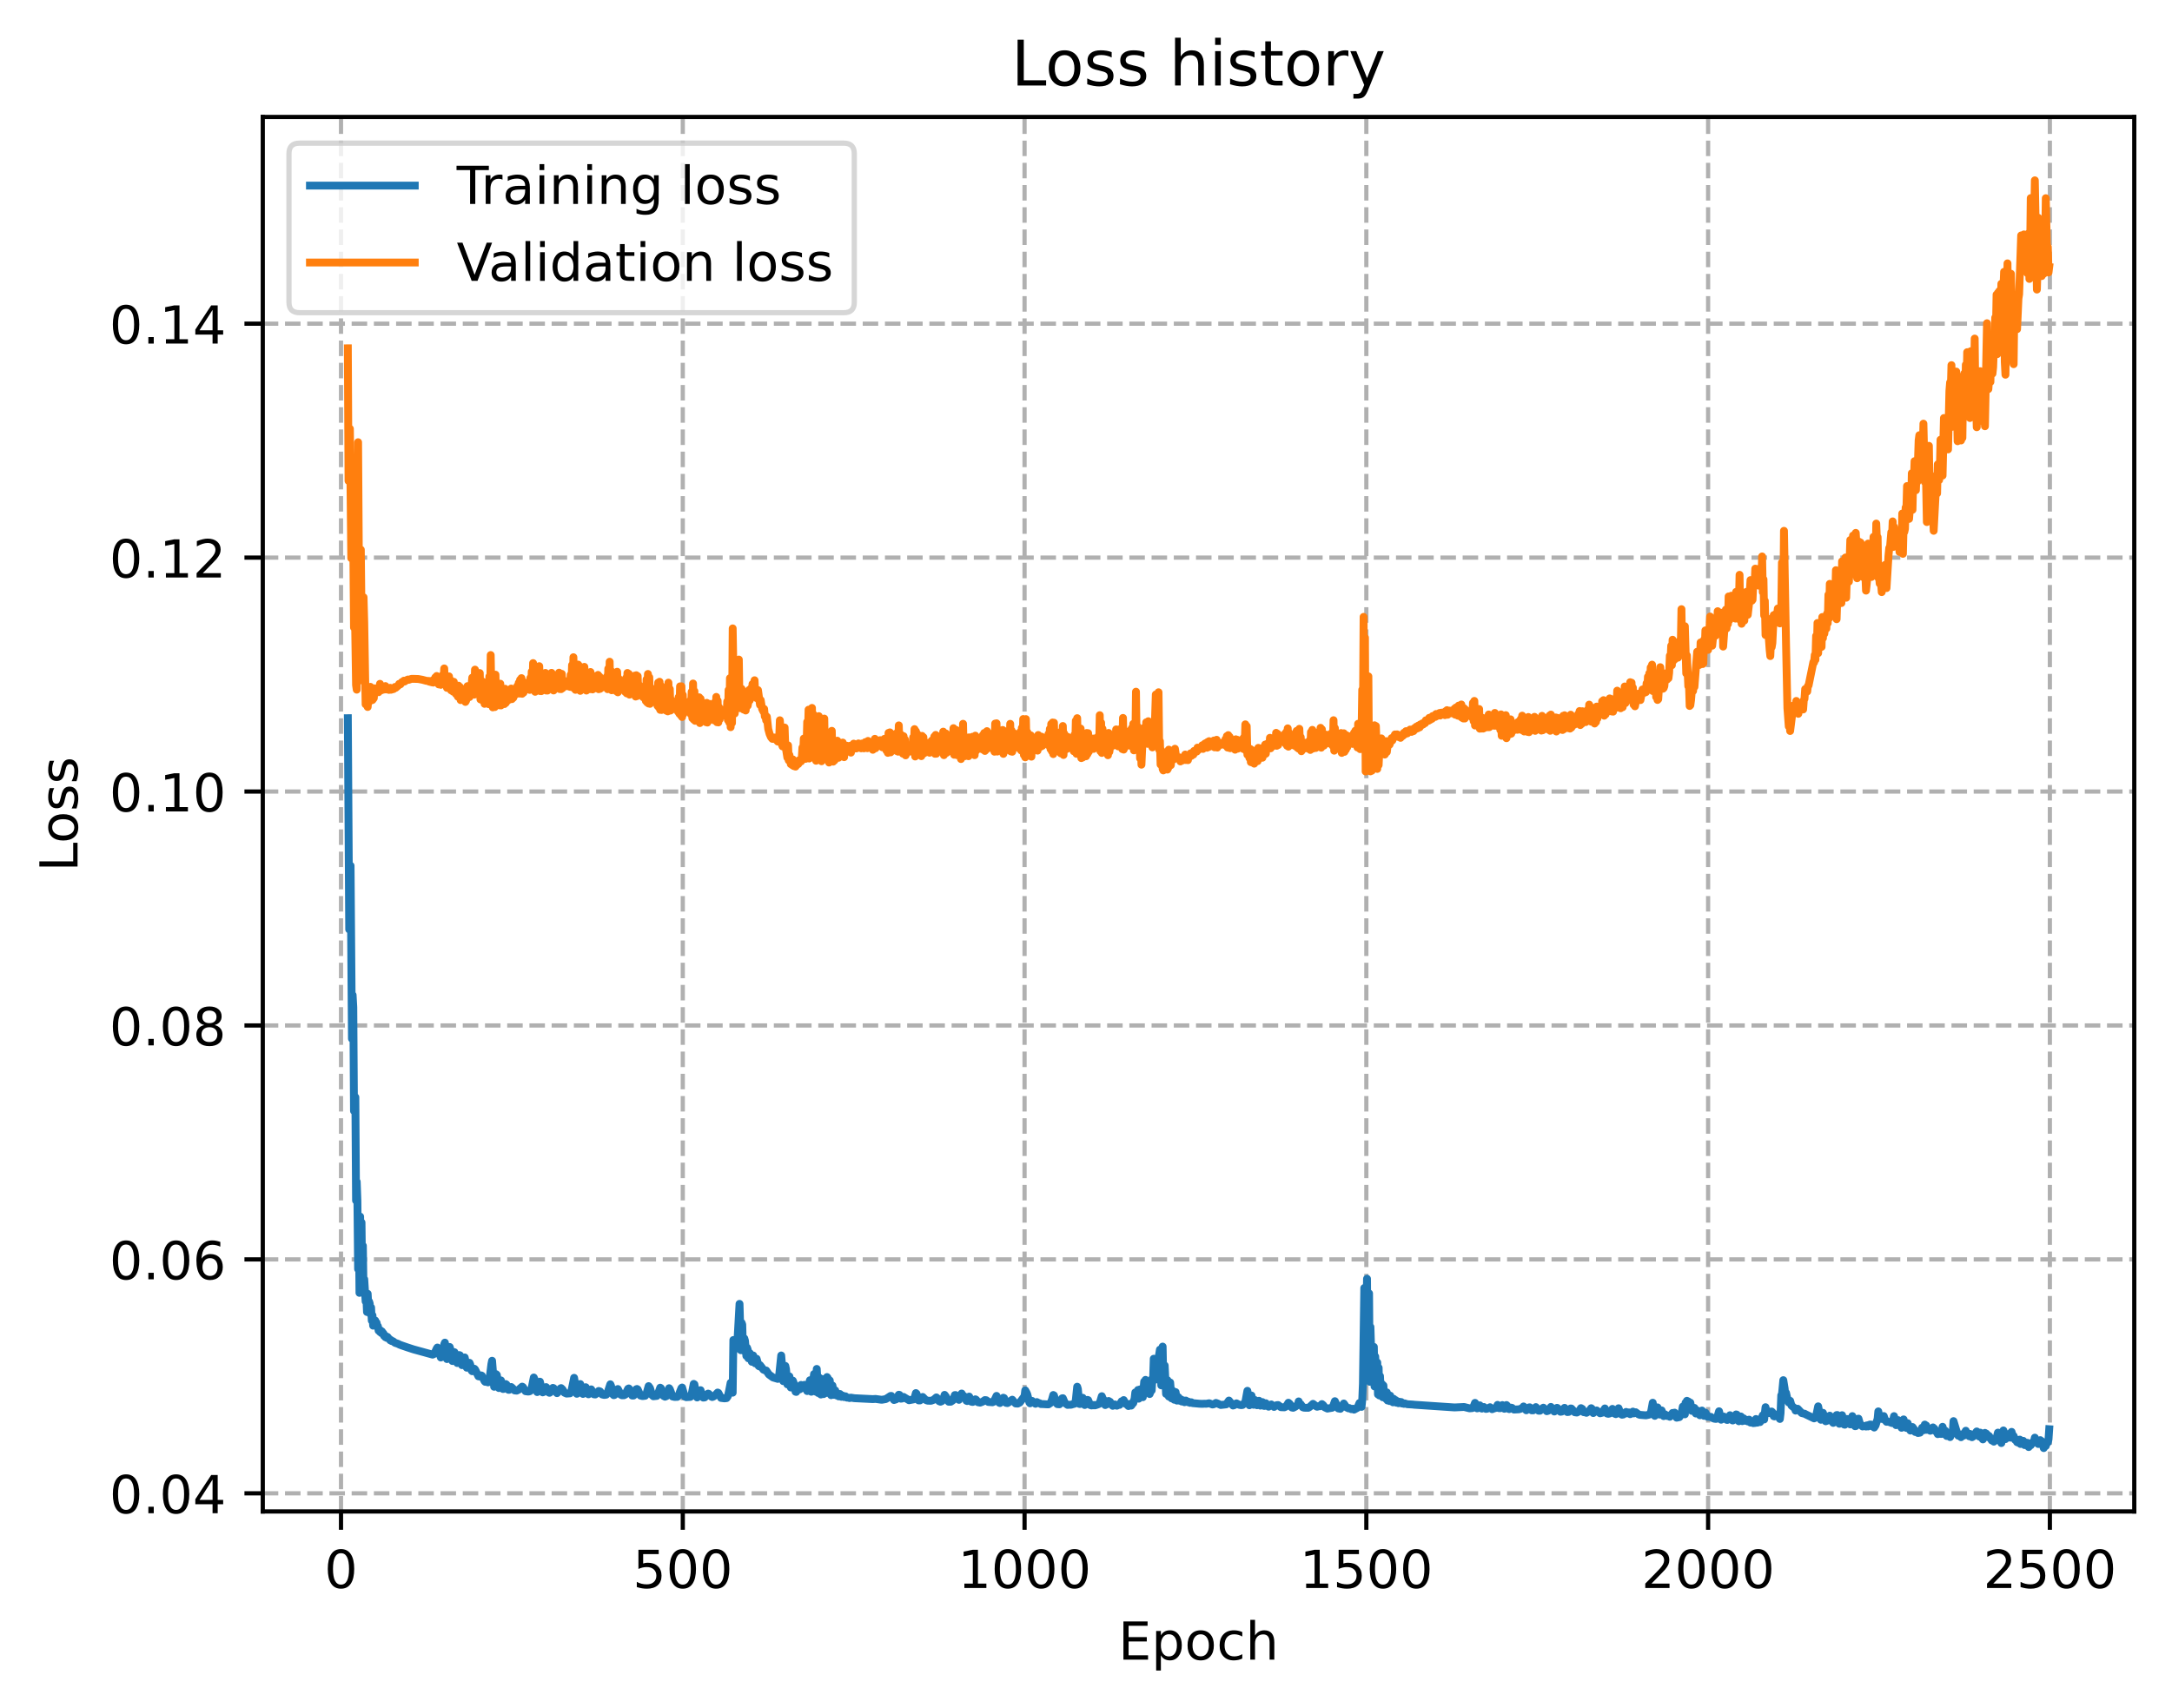 <?xml version="1.0" encoding="utf-8" standalone="no"?>
<!DOCTYPE svg PUBLIC "-//W3C//DTD SVG 1.1//EN"
  "http://www.w3.org/Graphics/SVG/1.1/DTD/svg11.dtd">
<!-- Created with matplotlib (https://matplotlib.org/) -->
<svg height="325.986pt" version="1.1" viewBox="0 0 414.464 325.986" width="414.464pt" xmlns="http://www.w3.org/2000/svg" xmlns:xlink="http://www.w3.org/1999/xlink">
 <defs>
  <style type="text/css">
*{stroke-linecap:butt;stroke-linejoin:round;}
  </style>
 </defs>
 <g id="figure_1">
  <g id="patch_1">
   <path d="M 0 325.986 
L 414.464 325.986 
L 414.464 0 
L 0 0 
z
" style="fill:#ffffff;"/>
  </g>
  <g id="axes_1">
   <g id="patch_2">
    <path d="M 50.144 288.43 
L 407.264 288.43 
L 407.264 22.318 
L 50.144 22.318 
z
" style="fill:#ffffff;"/>
   </g>
   <g id="matplotlib.axis_1">
    <g id="xtick_1">
     <g id="line2d_1">
      <path clip-path="url(#p257fd7d789)" d="M 65.072 288.43 
L 65.072 22.318 
" style="fill:none;stroke:#b0b0b0;stroke-dasharray:2.96,1.28;stroke-dashoffset:0;stroke-width:0.8;"/>
     </g>
     <g id="line2d_2">
      <defs>
       <path d="M 0 0 
L 0 3.5 
" id="mc875c27300" style="stroke:#000000;stroke-width:0.8;"/>
      </defs>
      <g>
       <use style="stroke:#000000;stroke-width:0.8;" x="65.072" xlink:href="#mc875c27300" y="288.43"/>
      </g>
     </g>
     <g id="text_1">
      <!-- 0 -->
      <defs>
       <path d="M 31.781 66.406 
Q 24.172 66.406 20.328 58.906 
Q 16.5 51.422 16.5 36.375 
Q 16.5 21.391 20.328 13.891 
Q 24.172 6.391 31.781 6.391 
Q 39.453 6.391 43.281 13.891 
Q 47.125 21.391 47.125 36.375 
Q 47.125 51.422 43.281 58.906 
Q 39.453 66.406 31.781 66.406 
z
M 31.781 74.219 
Q 44.047 74.219 50.516 64.516 
Q 56.984 54.828 56.984 36.375 
Q 56.984 17.969 50.516 8.266 
Q 44.047 -1.422 31.781 -1.422 
Q 19.531 -1.422 13.062 8.266 
Q 6.594 17.969 6.594 36.375 
Q 6.594 54.828 13.062 64.516 
Q 19.531 74.219 31.781 74.219 
z
" id="DejaVuSans-48"/>
      </defs>
      <g transform="translate(61.891 303.029)scale(0.1 -0.1)">
       <use xlink:href="#DejaVuSans-48"/>
      </g>
     </g>
    </g>
    <g id="xtick_2">
     <g id="line2d_3">
      <path clip-path="url(#p257fd7d789)" d="M 130.29 288.43 
L 130.29 22.318 
" style="fill:none;stroke:#b0b0b0;stroke-dasharray:2.96,1.28;stroke-dashoffset:0;stroke-width:0.8;"/>
     </g>
     <g id="line2d_4">
      <g>
       <use style="stroke:#000000;stroke-width:0.8;" x="130.29" xlink:href="#mc875c27300" y="288.43"/>
      </g>
     </g>
     <g id="text_2">
      <!-- 500 -->
      <defs>
       <path d="M 10.797 72.906 
L 49.516 72.906 
L 49.516 64.594 
L 19.828 64.594 
L 19.828 46.734 
Q 21.969 47.469 24.109 47.828 
Q 26.266 48.188 28.422 48.188 
Q 40.625 48.188 47.75 41.5 
Q 54.891 34.812 54.891 23.391 
Q 54.891 11.625 47.562 5.094 
Q 40.234 -1.422 26.906 -1.422 
Q 22.312 -1.422 17.547 -0.641 
Q 12.797 0.141 7.719 1.703 
L 7.719 11.625 
Q 12.109 9.234 16.797 8.062 
Q 21.484 6.891 26.703 6.891 
Q 35.156 6.891 40.078 11.328 
Q 45.016 15.766 45.016 23.391 
Q 45.016 31 40.078 35.438 
Q 35.156 39.891 26.703 39.891 
Q 22.75 39.891 18.812 39.016 
Q 14.891 38.141 10.797 36.281 
z
" id="DejaVuSans-53"/>
      </defs>
      <g transform="translate(120.746 303.029)scale(0.1 -0.1)">
       <use xlink:href="#DejaVuSans-53"/>
       <use x="63.623" xlink:href="#DejaVuSans-48"/>
       <use x="127.246" xlink:href="#DejaVuSans-48"/>
      </g>
     </g>
    </g>
    <g id="xtick_3">
     <g id="line2d_5">
      <path clip-path="url(#p257fd7d789)" d="M 195.508 288.43 
L 195.508 22.318 
" style="fill:none;stroke:#b0b0b0;stroke-dasharray:2.96,1.28;stroke-dashoffset:0;stroke-width:0.8;"/>
     </g>
     <g id="line2d_6">
      <g>
       <use style="stroke:#000000;stroke-width:0.8;" x="195.508" xlink:href="#mc875c27300" y="288.43"/>
      </g>
     </g>
     <g id="text_3">
      <!-- 1000 -->
      <defs>
       <path d="M 12.406 8.297 
L 28.516 8.297 
L 28.516 63.922 
L 10.984 60.406 
L 10.984 69.391 
L 28.422 72.906 
L 38.281 72.906 
L 38.281 8.297 
L 54.391 8.297 
L 54.391 0 
L 12.406 0 
z
" id="DejaVuSans-49"/>
      </defs>
      <g transform="translate(182.783 303.029)scale(0.1 -0.1)">
       <use xlink:href="#DejaVuSans-49"/>
       <use x="63.623" xlink:href="#DejaVuSans-48"/>
       <use x="127.246" xlink:href="#DejaVuSans-48"/>
       <use x="190.869" xlink:href="#DejaVuSans-48"/>
      </g>
     </g>
    </g>
    <g id="xtick_4">
     <g id="line2d_7">
      <path clip-path="url(#p257fd7d789)" d="M 260.726 288.43 
L 260.726 22.318 
" style="fill:none;stroke:#b0b0b0;stroke-dasharray:2.96,1.28;stroke-dashoffset:0;stroke-width:0.8;"/>
     </g>
     <g id="line2d_8">
      <g>
       <use style="stroke:#000000;stroke-width:0.8;" x="260.726" xlink:href="#mc875c27300" y="288.43"/>
      </g>
     </g>
     <g id="text_4">
      <!-- 1500 -->
      <g transform="translate(248.001 303.029)scale(0.1 -0.1)">
       <use xlink:href="#DejaVuSans-49"/>
       <use x="63.623" xlink:href="#DejaVuSans-53"/>
       <use x="127.246" xlink:href="#DejaVuSans-48"/>
       <use x="190.869" xlink:href="#DejaVuSans-48"/>
      </g>
     </g>
    </g>
    <g id="xtick_5">
     <g id="line2d_9">
      <path clip-path="url(#p257fd7d789)" d="M 325.944 288.43 
L 325.944 22.318 
" style="fill:none;stroke:#b0b0b0;stroke-dasharray:2.96,1.28;stroke-dashoffset:0;stroke-width:0.8;"/>
     </g>
     <g id="line2d_10">
      <g>
       <use style="stroke:#000000;stroke-width:0.8;" x="325.944" xlink:href="#mc875c27300" y="288.43"/>
      </g>
     </g>
     <g id="text_5">
      <!-- 2000 -->
      <defs>
       <path d="M 19.188 8.297 
L 53.609 8.297 
L 53.609 0 
L 7.328 0 
L 7.328 8.297 
Q 12.938 14.109 22.625 23.891 
Q 32.328 33.688 34.812 36.531 
Q 39.547 41.844 41.422 45.531 
Q 43.312 49.219 43.312 52.781 
Q 43.312 58.594 39.234 62.25 
Q 35.156 65.922 28.609 65.922 
Q 23.969 65.922 18.812 64.312 
Q 13.672 62.703 7.812 59.422 
L 7.812 69.391 
Q 13.766 71.781 18.938 73 
Q 24.125 74.219 28.422 74.219 
Q 39.75 74.219 46.484 68.547 
Q 53.219 62.891 53.219 53.422 
Q 53.219 48.922 51.531 44.891 
Q 49.859 40.875 45.406 35.406 
Q 44.188 33.984 37.641 27.219 
Q 31.109 20.453 19.188 8.297 
z
" id="DejaVuSans-50"/>
      </defs>
      <g transform="translate(313.219 303.029)scale(0.1 -0.1)">
       <use xlink:href="#DejaVuSans-50"/>
       <use x="63.623" xlink:href="#DejaVuSans-48"/>
       <use x="127.246" xlink:href="#DejaVuSans-48"/>
       <use x="190.869" xlink:href="#DejaVuSans-48"/>
      </g>
     </g>
    </g>
    <g id="xtick_6">
     <g id="line2d_11">
      <path clip-path="url(#p257fd7d789)" d="M 391.161 288.43 
L 391.161 22.318 
" style="fill:none;stroke:#b0b0b0;stroke-dasharray:2.96,1.28;stroke-dashoffset:0;stroke-width:0.8;"/>
     </g>
     <g id="line2d_12">
      <g>
       <use style="stroke:#000000;stroke-width:0.8;" x="391.161" xlink:href="#mc875c27300" y="288.43"/>
      </g>
     </g>
     <g id="text_6">
      <!-- 2500 -->
      <g transform="translate(378.436 303.029)scale(0.1 -0.1)">
       <use xlink:href="#DejaVuSans-50"/>
       <use x="63.623" xlink:href="#DejaVuSans-53"/>
       <use x="127.246" xlink:href="#DejaVuSans-48"/>
       <use x="190.869" xlink:href="#DejaVuSans-48"/>
      </g>
     </g>
    </g>
    <g id="text_7">
     <!-- Epoch -->
     <defs>
      <path d="M 9.812 72.906 
L 55.906 72.906 
L 55.906 64.594 
L 19.672 64.594 
L 19.672 43.016 
L 54.391 43.016 
L 54.391 34.719 
L 19.672 34.719 
L 19.672 8.297 
L 56.781 8.297 
L 56.781 0 
L 9.812 0 
z
" id="DejaVuSans-69"/>
      <path d="M 18.109 8.203 
L 18.109 -20.797 
L 9.078 -20.797 
L 9.078 54.688 
L 18.109 54.688 
L 18.109 46.391 
Q 20.953 51.266 25.266 53.625 
Q 29.594 56 35.594 56 
Q 45.562 56 51.781 48.094 
Q 58.016 40.188 58.016 27.297 
Q 58.016 14.406 51.781 6.484 
Q 45.562 -1.422 35.594 -1.422 
Q 29.594 -1.422 25.266 0.953 
Q 20.953 3.328 18.109 8.203 
z
M 48.688 27.297 
Q 48.688 37.203 44.609 42.844 
Q 40.531 48.484 33.406 48.484 
Q 26.266 48.484 22.188 42.844 
Q 18.109 37.203 18.109 27.297 
Q 18.109 17.391 22.188 11.75 
Q 26.266 6.109 33.406 6.109 
Q 40.531 6.109 44.609 11.75 
Q 48.688 17.391 48.688 27.297 
z
" id="DejaVuSans-112"/>
      <path d="M 30.609 48.391 
Q 23.391 48.391 19.188 42.75 
Q 14.984 37.109 14.984 27.297 
Q 14.984 17.484 19.156 11.844 
Q 23.344 6.203 30.609 6.203 
Q 37.797 6.203 41.984 11.859 
Q 46.188 17.531 46.188 27.297 
Q 46.188 37.016 41.984 42.703 
Q 37.797 48.391 30.609 48.391 
z
M 30.609 56 
Q 42.328 56 49.016 48.375 
Q 55.719 40.766 55.719 27.297 
Q 55.719 13.875 49.016 6.219 
Q 42.328 -1.422 30.609 -1.422 
Q 18.844 -1.422 12.172 6.219 
Q 5.516 13.875 5.516 27.297 
Q 5.516 40.766 12.172 48.375 
Q 18.844 56 30.609 56 
z
" id="DejaVuSans-111"/>
      <path d="M 48.781 52.594 
L 48.781 44.188 
Q 44.969 46.297 41.141 47.344 
Q 37.312 48.391 33.406 48.391 
Q 24.656 48.391 19.812 42.844 
Q 14.984 37.312 14.984 27.297 
Q 14.984 17.281 19.812 11.734 
Q 24.656 6.203 33.406 6.203 
Q 37.312 6.203 41.141 7.25 
Q 44.969 8.297 48.781 10.406 
L 48.781 2.094 
Q 45.016 0.344 40.984 -0.531 
Q 36.969 -1.422 32.422 -1.422 
Q 20.062 -1.422 12.781 6.344 
Q 5.516 14.109 5.516 27.297 
Q 5.516 40.672 12.859 48.328 
Q 20.219 56 33.016 56 
Q 37.156 56 41.109 55.141 
Q 45.062 54.297 48.781 52.594 
z
" id="DejaVuSans-99"/>
      <path d="M 54.891 33.016 
L 54.891 0 
L 45.906 0 
L 45.906 32.719 
Q 45.906 40.484 42.875 44.328 
Q 39.844 48.188 33.797 48.188 
Q 26.516 48.188 22.312 43.547 
Q 18.109 38.922 18.109 30.906 
L 18.109 0 
L 9.078 0 
L 9.078 75.984 
L 18.109 75.984 
L 18.109 46.188 
Q 21.344 51.125 25.703 53.562 
Q 30.078 56 35.797 56 
Q 45.219 56 50.047 50.172 
Q 54.891 44.344 54.891 33.016 
z
" id="DejaVuSans-104"/>
     </defs>
     <g transform="translate(213.393 316.707)scale(0.1 -0.1)">
      <use xlink:href="#DejaVuSans-69"/>
      <use x="63.184" xlink:href="#DejaVuSans-112"/>
      <use x="126.66" xlink:href="#DejaVuSans-111"/>
      <use x="187.842" xlink:href="#DejaVuSans-99"/>
      <use x="242.822" xlink:href="#DejaVuSans-104"/>
     </g>
    </g>
   </g>
   <g id="matplotlib.axis_2">
    <g id="ytick_1">
     <g id="line2d_13">
      <path clip-path="url(#p257fd7d789)" d="M 50.144 284.968 
L 407.264 284.968 
" style="fill:none;stroke:#b0b0b0;stroke-dasharray:2.96,1.28;stroke-dashoffset:0;stroke-width:0.8;"/>
     </g>
     <g id="line2d_14">
      <defs>
       <path d="M 0 0 
L -3.5 0 
" id="me27dd772ed" style="stroke:#000000;stroke-width:0.8;"/>
      </defs>
      <g>
       <use style="stroke:#000000;stroke-width:0.8;" x="50.144" xlink:href="#me27dd772ed" y="284.968"/>
      </g>
     </g>
     <g id="text_8">
      <!-- 0.04 -->
      <defs>
       <path d="M 10.688 12.406 
L 21 12.406 
L 21 0 
L 10.688 0 
z
" id="DejaVuSans-46"/>
       <path d="M 37.797 64.312 
L 12.891 25.391 
L 37.797 25.391 
z
M 35.203 72.906 
L 47.609 72.906 
L 47.609 25.391 
L 58.016 25.391 
L 58.016 17.188 
L 47.609 17.188 
L 47.609 0 
L 37.797 0 
L 37.797 17.188 
L 4.891 17.188 
L 4.891 26.703 
z
" id="DejaVuSans-52"/>
      </defs>
      <g transform="translate(20.878 288.767)scale(0.1 -0.1)">
       <use xlink:href="#DejaVuSans-48"/>
       <use x="63.623" xlink:href="#DejaVuSans-46"/>
       <use x="95.41" xlink:href="#DejaVuSans-48"/>
       <use x="159.033" xlink:href="#DejaVuSans-52"/>
      </g>
     </g>
    </g>
    <g id="ytick_2">
     <g id="line2d_15">
      <path clip-path="url(#p257fd7d789)" d="M 50.144 240.328 
L 407.264 240.328 
" style="fill:none;stroke:#b0b0b0;stroke-dasharray:2.96,1.28;stroke-dashoffset:0;stroke-width:0.8;"/>
     </g>
     <g id="line2d_16">
      <g>
       <use style="stroke:#000000;stroke-width:0.8;" x="50.144" xlink:href="#me27dd772ed" y="240.328"/>
      </g>
     </g>
     <g id="text_9">
      <!-- 0.06 -->
      <defs>
       <path d="M 33.016 40.375 
Q 26.375 40.375 22.484 35.828 
Q 18.609 31.297 18.609 23.391 
Q 18.609 15.531 22.484 10.953 
Q 26.375 6.391 33.016 6.391 
Q 39.656 6.391 43.531 10.953 
Q 47.406 15.531 47.406 23.391 
Q 47.406 31.297 43.531 35.828 
Q 39.656 40.375 33.016 40.375 
z
M 52.594 71.297 
L 52.594 62.312 
Q 48.875 64.062 45.094 64.984 
Q 41.312 65.922 37.594 65.922 
Q 27.828 65.922 22.672 59.328 
Q 17.531 52.734 16.797 39.406 
Q 19.672 43.656 24.016 45.922 
Q 28.375 48.188 33.594 48.188 
Q 44.578 48.188 50.953 41.516 
Q 57.328 34.859 57.328 23.391 
Q 57.328 12.156 50.688 5.359 
Q 44.047 -1.422 33.016 -1.422 
Q 20.359 -1.422 13.672 8.266 
Q 6.984 17.969 6.984 36.375 
Q 6.984 53.656 15.188 63.938 
Q 23.391 74.219 37.203 74.219 
Q 40.922 74.219 44.703 73.484 
Q 48.484 72.75 52.594 71.297 
z
" id="DejaVuSans-54"/>
      </defs>
      <g transform="translate(20.878 244.127)scale(0.1 -0.1)">
       <use xlink:href="#DejaVuSans-48"/>
       <use x="63.623" xlink:href="#DejaVuSans-46"/>
       <use x="95.41" xlink:href="#DejaVuSans-48"/>
       <use x="159.033" xlink:href="#DejaVuSans-54"/>
      </g>
     </g>
    </g>
    <g id="ytick_3">
     <g id="line2d_17">
      <path clip-path="url(#p257fd7d789)" d="M 50.144 195.688 
L 407.264 195.688 
" style="fill:none;stroke:#b0b0b0;stroke-dasharray:2.96,1.28;stroke-dashoffset:0;stroke-width:0.8;"/>
     </g>
     <g id="line2d_18">
      <g>
       <use style="stroke:#000000;stroke-width:0.8;" x="50.144" xlink:href="#me27dd772ed" y="195.688"/>
      </g>
     </g>
     <g id="text_10">
      <!-- 0.08 -->
      <defs>
       <path d="M 31.781 34.625 
Q 24.75 34.625 20.719 30.859 
Q 16.703 27.094 16.703 20.516 
Q 16.703 13.922 20.719 10.156 
Q 24.75 6.391 31.781 6.391 
Q 38.812 6.391 42.859 10.172 
Q 46.922 13.969 46.922 20.516 
Q 46.922 27.094 42.891 30.859 
Q 38.875 34.625 31.781 34.625 
z
M 21.922 38.812 
Q 15.578 40.375 12.031 44.719 
Q 8.5 49.078 8.5 55.328 
Q 8.5 64.062 14.719 69.141 
Q 20.953 74.219 31.781 74.219 
Q 42.672 74.219 48.875 69.141 
Q 55.078 64.062 55.078 55.328 
Q 55.078 49.078 51.531 44.719 
Q 48 40.375 41.703 38.812 
Q 48.828 37.156 52.797 32.312 
Q 56.781 27.484 56.781 20.516 
Q 56.781 9.906 50.312 4.234 
Q 43.844 -1.422 31.781 -1.422 
Q 19.734 -1.422 13.25 4.234 
Q 6.781 9.906 6.781 20.516 
Q 6.781 27.484 10.781 32.312 
Q 14.797 37.156 21.922 38.812 
z
M 18.312 54.391 
Q 18.312 48.734 21.844 45.562 
Q 25.391 42.391 31.781 42.391 
Q 38.141 42.391 41.719 45.562 
Q 45.312 48.734 45.312 54.391 
Q 45.312 60.062 41.719 63.234 
Q 38.141 66.406 31.781 66.406 
Q 25.391 66.406 21.844 63.234 
Q 18.312 60.062 18.312 54.391 
z
" id="DejaVuSans-56"/>
      </defs>
      <g transform="translate(20.878 199.487)scale(0.1 -0.1)">
       <use xlink:href="#DejaVuSans-48"/>
       <use x="63.623" xlink:href="#DejaVuSans-46"/>
       <use x="95.41" xlink:href="#DejaVuSans-48"/>
       <use x="159.033" xlink:href="#DejaVuSans-56"/>
      </g>
     </g>
    </g>
    <g id="ytick_4">
     <g id="line2d_19">
      <path clip-path="url(#p257fd7d789)" d="M 50.144 151.047 
L 407.264 151.047 
" style="fill:none;stroke:#b0b0b0;stroke-dasharray:2.96,1.28;stroke-dashoffset:0;stroke-width:0.8;"/>
     </g>
     <g id="line2d_20">
      <g>
       <use style="stroke:#000000;stroke-width:0.8;" x="50.144" xlink:href="#me27dd772ed" y="151.047"/>
      </g>
     </g>
     <g id="text_11">
      <!-- 0.10 -->
      <g transform="translate(20.878 154.847)scale(0.1 -0.1)">
       <use xlink:href="#DejaVuSans-48"/>
       <use x="63.623" xlink:href="#DejaVuSans-46"/>
       <use x="95.41" xlink:href="#DejaVuSans-49"/>
       <use x="159.033" xlink:href="#DejaVuSans-48"/>
      </g>
     </g>
    </g>
    <g id="ytick_5">
     <g id="line2d_21">
      <path clip-path="url(#p257fd7d789)" d="M 50.144 106.407 
L 407.264 106.407 
" style="fill:none;stroke:#b0b0b0;stroke-dasharray:2.96,1.28;stroke-dashoffset:0;stroke-width:0.8;"/>
     </g>
     <g id="line2d_22">
      <g>
       <use style="stroke:#000000;stroke-width:0.8;" x="50.144" xlink:href="#me27dd772ed" y="106.407"/>
      </g>
     </g>
     <g id="text_12">
      <!-- 0.12 -->
      <g transform="translate(20.878 110.206)scale(0.1 -0.1)">
       <use xlink:href="#DejaVuSans-48"/>
       <use x="63.623" xlink:href="#DejaVuSans-46"/>
       <use x="95.41" xlink:href="#DejaVuSans-49"/>
       <use x="159.033" xlink:href="#DejaVuSans-50"/>
      </g>
     </g>
    </g>
    <g id="ytick_6">
     <g id="line2d_23">
      <path clip-path="url(#p257fd7d789)" d="M 50.144 61.767 
L 407.264 61.767 
" style="fill:none;stroke:#b0b0b0;stroke-dasharray:2.96,1.28;stroke-dashoffset:0;stroke-width:0.8;"/>
     </g>
     <g id="line2d_24">
      <g>
       <use style="stroke:#000000;stroke-width:0.8;" x="50.144" xlink:href="#me27dd772ed" y="61.767"/>
      </g>
     </g>
     <g id="text_13">
      <!-- 0.14 -->
      <g transform="translate(20.878 65.566)scale(0.1 -0.1)">
       <use xlink:href="#DejaVuSans-48"/>
       <use x="63.623" xlink:href="#DejaVuSans-46"/>
       <use x="95.41" xlink:href="#DejaVuSans-49"/>
       <use x="159.033" xlink:href="#DejaVuSans-52"/>
      </g>
     </g>
    </g>
    <g id="text_14">
     <!-- Loss -->
     <defs>
      <path d="M 9.812 72.906 
L 19.672 72.906 
L 19.672 8.297 
L 55.172 8.297 
L 55.172 0 
L 9.812 0 
z
" id="DejaVuSans-76"/>
      <path d="M 44.281 53.078 
L 44.281 44.578 
Q 40.484 46.531 36.375 47.5 
Q 32.281 48.484 27.875 48.484 
Q 21.188 48.484 17.844 46.438 
Q 14.5 44.391 14.5 40.281 
Q 14.5 37.156 16.891 35.375 
Q 19.281 33.594 26.516 31.984 
L 29.594 31.297 
Q 39.156 29.25 43.188 25.516 
Q 47.219 21.781 47.219 15.094 
Q 47.219 7.469 41.188 3.016 
Q 35.156 -1.422 24.609 -1.422 
Q 20.219 -1.422 15.453 -0.562 
Q 10.688 0.297 5.422 2 
L 5.422 11.281 
Q 10.406 8.688 15.234 7.391 
Q 20.062 6.109 24.812 6.109 
Q 31.156 6.109 34.562 8.281 
Q 37.984 10.453 37.984 14.406 
Q 37.984 18.062 35.516 20.016 
Q 33.062 21.969 24.703 23.781 
L 21.578 24.516 
Q 13.234 26.266 9.516 29.906 
Q 5.812 33.547 5.812 39.891 
Q 5.812 47.609 11.281 51.797 
Q 16.75 56 26.812 56 
Q 31.781 56 36.172 55.266 
Q 40.578 54.547 44.281 53.078 
z
" id="DejaVuSans-115"/>
     </defs>
     <g transform="translate(14.798 166.341)rotate(-90)scale(0.1 -0.1)">
      <use xlink:href="#DejaVuSans-76"/>
      <use x="53.963" xlink:href="#DejaVuSans-111"/>
      <use x="115.145" xlink:href="#DejaVuSans-115"/>
      <use x="167.244" xlink:href="#DejaVuSans-115"/>
     </g>
    </g>
   </g>
   <g id="line2d_25">
    <path clip-path="url(#p257fd7d789)" d="M 66.376 137.053 
L 66.637 177.361 
L 66.898 165.205 
L 67.159 198.217 
L 67.29 189.882 
L 67.42 192.201 
L 67.55 212.001 
L 67.811 209.374 
L 67.942 229.098 
L 68.072 225.5 
L 68.203 229.156 
L 68.333 242.176 
L 68.463 232.329 
L 68.594 246.714 
L 68.724 232.158 
L 68.855 244.743 
L 68.985 233.281 
L 69.116 244.208 
L 69.246 237.73 
L 69.376 246.815 
L 69.507 244.111 
L 69.768 248.349 
L 69.898 247.196 
L 70.029 250.365 
L 70.159 246.88 
L 70.29 249.358 
L 70.42 248.35 
L 70.55 248.748 
L 70.681 250.749 
L 70.811 249.502 
L 70.942 252.007 
L 71.072 251.006 
L 71.203 252.973 
L 71.333 251.962 
L 71.463 252.724 
L 71.594 251.99 
L 71.724 252.731 
L 71.855 252.405 
L 71.985 253.086 
L 72.116 253.084 
L 72.246 253.917 
L 72.377 253.72 
L 72.507 254.17 
L 72.637 253.895 
L 72.768 254.383 
L 72.898 254.093 
L 73.029 254.471 
L 73.159 254.439 
L 73.29 254.929 
L 73.42 254.806 
L 73.55 255.181 
L 73.681 254.994 
L 73.811 255.313 
L 73.942 255.123 
L 74.203 255.457 
L 74.333 255.544 
L 74.463 255.77 
L 74.594 255.724 
L 74.724 255.908 
L 74.985 255.943 
L 75.377 256.247 
L 75.898 256.416 
L 76.29 256.612 
L 76.811 256.8 
L 77.724 257.114 
L 78.898 257.497 
L 82.551 258.501 
L 82.811 258.388 
L 82.942 258.207 
L 83.333 257.342 
L 83.464 257.148 
L 84.116 259.047 
L 84.246 258.989 
L 84.377 258.791 
L 84.507 258.294 
L 84.768 256.527 
L 84.898 256.212 
L 85.29 259.349 
L 85.42 259.288 
L 85.811 257.041 
L 85.942 257.47 
L 86.333 259.721 
L 86.724 258.039 
L 86.855 258.429 
L 87.246 260.099 
L 87.507 259.24 
L 87.638 258.583 
L 87.768 258.631 
L 88.159 260.511 
L 88.29 260.286 
L 88.681 259.038 
L 89.072 260.998 
L 89.203 260.926 
L 89.594 260.062 
L 89.724 260.363 
L 89.985 261.541 
L 90.116 261.67 
L 90.377 261.431 
L 90.507 261.192 
L 90.638 261.302 
L 91.29 262.634 
L 91.42 262.662 
L 91.811 262.462 
L 91.942 262.52 
L 92.464 263.562 
L 92.594 263.692 
L 92.724 263.54 
L 93.116 263.798 
L 93.377 263.074 
L 93.507 262.401 
L 93.768 260.308 
L 93.898 259.67 
L 94.29 264.637 
L 94.42 264.325 
L 94.681 262.238 
L 94.811 262.379 
L 95.203 264.88 
L 95.333 264.517 
L 95.594 263.419 
L 95.985 265.055 
L 96.116 265.044 
L 96.507 264.117 
L 96.638 264.209 
L 97.029 265.216 
L 97.159 265.215 
L 97.551 264.679 
L 97.811 264.91 
L 98.203 265.332 
L 98.594 265.374 
L 98.985 265.178 
L 99.638 264.608 
L 99.768 264.672 
L 100.29 265.483 
L 100.812 265.553 
L 101.072 265.494 
L 101.203 265.414 
L 101.464 264.813 
L 101.855 262.867 
L 101.985 263.147 
L 102.507 265.646 
L 102.638 265.325 
L 103.029 263.663 
L 103.29 264.771 
L 103.551 265.699 
L 103.681 265.655 
L 104.203 264.698 
L 104.333 264.83 
L 104.725 265.729 
L 104.855 265.784 
L 104.985 265.704 
L 105.507 264.846 
L 105.638 264.9 
L 106.29 265.853 
L 106.551 265.582 
L 106.942 264.963 
L 107.072 264.891 
L 107.333 265.135 
L 107.725 265.769 
L 108.116 265.937 
L 108.768 265.888 
L 109.029 265.452 
L 109.29 264.233 
L 109.551 262.929 
L 109.812 264.501 
L 110.072 265.974 
L 110.203 265.902 
L 110.725 264.116 
L 111.246 266.003 
L 111.768 264.718 
L 112.029 265.543 
L 112.29 266.074 
L 112.42 265.954 
L 112.812 265.128 
L 113.072 265.604 
L 113.333 266.075 
L 113.594 266.105 
L 113.855 265.885 
L 114.246 265.439 
L 114.507 265.525 
L 114.899 266.099 
L 115.29 266.196 
L 115.681 266.143 
L 115.942 265.748 
L 116.464 264.16 
L 116.594 264.444 
L 116.986 266.117 
L 117.116 266.239 
L 117.246 266.204 
L 117.507 265.708 
L 117.768 265.133 
L 117.899 265.067 
L 118.159 265.559 
L 118.42 266.116 
L 118.681 266.261 
L 119.073 266.25 
L 119.333 266.114 
L 119.594 265.539 
L 119.855 265.018 
L 119.986 264.956 
L 120.116 265.083 
L 120.638 266.309 
L 120.899 266.304 
L 121.159 265.857 
L 121.42 265.103 
L 121.551 265.057 
L 121.681 265.139 
L 122.203 266.307 
L 122.594 266.413 
L 123.116 266.353 
L 123.377 265.901 
L 123.768 264.514 
L 124.029 264.879 
L 124.42 266.214 
L 124.681 266.447 
L 125.333 266.377 
L 125.594 265.894 
L 125.986 264.813 
L 126.116 264.905 
L 126.377 265.664 
L 126.638 266.391 
L 126.899 266.528 
L 127.16 266.422 
L 127.42 265.625 
L 127.681 264.912 
L 127.812 265.092 
L 128.333 266.488 
L 128.725 266.576 
L 129.247 266.56 
L 129.507 266.279 
L 129.768 265.548 
L 130.029 264.901 
L 130.16 264.779 
L 130.42 265.674 
L 130.681 266.497 
L 130.942 266.622 
L 131.725 266.573 
L 131.986 266.045 
L 132.377 264.088 
L 132.507 264.174 
L 132.768 265.705 
L 133.029 266.677 
L 133.16 266.588 
L 133.681 265.285 
L 133.942 266.184 
L 134.203 266.704 
L 134.464 266.67 
L 134.855 266.132 
L 135.116 265.94 
L 135.247 265.982 
L 135.638 266.45 
L 135.899 266.593 
L 136.16 266.496 
L 136.551 266.166 
L 136.942 265.737 
L 137.073 265.798 
L 137.594 266.764 
L 138.247 266.847 
L 138.638 266.8 
L 138.899 266.427 
L 139.16 265.232 
L 139.42 263.88 
L 139.551 264.245 
L 139.812 265.762 
L 139.942 255.708 
L 140.073 255.952 
L 140.464 257.353 
L 140.725 255.815 
L 141.116 248.816 
L 141.377 257.661 
L 141.507 252.416 
L 141.638 252.761 
L 141.768 257.562 
L 141.899 257.738 
L 142.029 255.405 
L 142.16 255.858 
L 142.421 258.75 
L 142.551 257.173 
L 142.681 257.546 
L 142.812 259.207 
L 142.942 259.178 
L 143.073 258.21 
L 143.203 258.457 
L 143.464 259.868 
L 143.725 258.661 
L 143.855 259.118 
L 144.116 260.168 
L 144.377 259.287 
L 144.768 260.66 
L 144.899 260.748 
L 145.029 260.506 
L 145.681 261.368 
L 146.073 261.536 
L 146.203 261.53 
L 146.725 262.287 
L 147.508 262.86 
L 148.421 263.129 
L 148.551 262.943 
L 148.681 262.452 
L 149.073 258.665 
L 149.334 261.836 
L 149.464 263.565 
L 149.594 263.468 
L 149.855 260.65 
L 149.986 261.246 
L 150.247 264.177 
L 150.377 263.863 
L 150.638 262.654 
L 150.899 264.775 
L 151.029 264.691 
L 151.16 264.269 
L 151.29 263.464 
L 151.551 264.16 
L 151.812 265.579 
L 151.942 265.618 
L 152.073 265.344 
L 152.203 264.777 
L 152.334 264.824 
L 152.594 265.13 
L 152.855 264.282 
L 152.986 264.929 
L 153.247 264.341 
L 153.377 264.683 
L 153.508 264.267 
L 153.638 264.684 
L 153.768 264.436 
L 153.899 264.576 
L 154.029 265.453 
L 154.551 263.387 
L 154.681 264.153 
L 154.812 265.586 
L 154.942 265.317 
L 155.334 262.208 
L 155.595 265.552 
L 155.855 261.23 
L 156.116 265.819 
L 156.377 262.931 
L 156.508 263.83 
L 156.638 266.115 
L 156.899 263.173 
L 157.16 266.033 
L 157.29 263.567 
L 157.421 263.499 
L 157.681 265.819 
L 157.812 262.78 
L 157.942 262.947 
L 158.073 265.775 
L 158.203 265.488 
L 158.334 263.422 
L 158.595 266.242 
L 158.725 264.579 
L 158.855 264.401 
L 159.116 266.185 
L 159.377 265.323 
L 159.638 266.291 
L 159.768 265.872 
L 160.029 266.465 
L 160.29 266.017 
L 160.551 266.551 
L 160.812 266.321 
L 161.073 266.605 
L 161.334 266.451 
L 161.595 266.705 
L 161.986 266.725 
L 162.116 266.793 
L 162.377 266.711 
L 163.029 266.816 
L 166.551 266.989 
L 167.073 266.955 
L 168.247 267.117 
L 169.029 266.983 
L 169.942 266.388 
L 170.073 266.376 
L 170.595 267.16 
L 170.986 267.038 
L 171.247 266.611 
L 171.508 266.156 
L 171.638 266.185 
L 171.899 266.908 
L 172.16 266.874 
L 172.421 266.568 
L 172.682 266.734 
L 173.464 267.203 
L 174.377 267.03 
L 174.508 266.788 
L 174.769 265.84 
L 174.899 265.964 
L 175.29 267.235 
L 175.551 267.236 
L 175.812 266.891 
L 176.073 266.58 
L 176.595 267.117 
L 176.986 267.287 
L 177.638 267.312 
L 178.16 267.121 
L 178.682 266.663 
L 178.943 266.919 
L 179.203 267.385 
L 179.464 267.487 
L 179.725 267.371 
L 179.986 267.055 
L 180.247 266.179 
L 180.508 266.517 
L 181.029 267.49 
L 181.421 267.488 
L 181.812 267.229 
L 181.943 267.071 
L 182.203 266.219 
L 182.334 266.214 
L 182.595 266.762 
L 182.725 266.939 
L 182.856 266.533 
L 182.986 267.128 
L 183.116 266.582 
L 183.247 266.732 
L 183.508 265.921 
L 183.769 266.544 
L 183.899 266.375 
L 184.29 266.759 
L 184.421 267.303 
L 184.551 267.359 
L 184.682 267.209 
L 184.943 266.508 
L 185.334 267.477 
L 185.595 267.53 
L 185.725 267.48 
L 185.986 267.152 
L 186.116 267.027 
L 186.247 267.092 
L 186.638 267.59 
L 187.03 267.661 
L 187.551 267.459 
L 187.943 267.172 
L 188.203 267.201 
L 188.595 267.533 
L 189.377 267.591 
L 189.638 267.477 
L 190.16 266.375 
L 190.421 267.031 
L 190.682 267.684 
L 190.812 267.738 
L 191.073 267.52 
L 191.464 266.726 
L 191.595 266.782 
L 191.986 267.71 
L 192.247 267.746 
L 192.508 267.581 
L 193.16 267.102 
L 193.421 267.428 
L 193.812 267.825 
L 194.203 267.846 
L 194.595 267.646 
L 195.508 266.414 
L 195.638 265.325 
L 195.899 265.79 
L 196.03 266.103 
L 196.421 267.629 
L 196.551 267.792 
L 196.812 267.368 
L 196.943 267.329 
L 197.204 267.588 
L 197.595 267.88 
L 197.856 267.555 
L 198.247 267.772 
L 198.377 267.775 
L 198.638 267.938 
L 199.03 267.939 
L 199.682 267.982 
L 200.073 267.991 
L 200.464 267.725 
L 200.725 267.145 
L 200.986 266.207 
L 201.117 266.281 
L 201.508 267.648 
L 201.769 267.951 
L 202.16 267.983 
L 202.421 267.557 
L 202.682 266.841 
L 202.812 266.813 
L 203.204 267.725 
L 203.725 268.097 
L 203.986 268.069 
L 204.377 268.066 
L 204.638 267.981 
L 205.03 267.877 
L 205.16 267.707 
L 205.291 267.137 
L 205.551 264.622 
L 205.682 265.058 
L 205.943 267.9 
L 206.073 267.926 
L 206.334 267.245 
L 206.595 266.732 
L 206.986 268.116 
L 207.117 268.045 
L 207.508 267.136 
L 207.638 267.178 
L 208.03 268.12 
L 208.291 268.207 
L 208.551 268.109 
L 208.682 268.176 
L 208.812 268.112 
L 208.943 268.183 
L 209.334 268.062 
L 209.725 267.912 
L 209.856 267.737 
L 210.247 266.432 
L 210.508 267.076 
L 210.638 267.146 
L 210.899 268.126 
L 211.16 267.986 
L 211.291 267.961 
L 211.551 267.345 
L 211.682 267.476 
L 211.812 267.494 
L 212.204 268.1 
L 212.334 268.27 
L 212.725 268.001 
L 212.986 268.208 
L 213.117 268.251 
L 213.508 267.989 
L 213.638 268.088 
L 214.03 267.408 
L 214.16 267.534 
L 214.421 267.172 
L 214.812 267.901 
L 214.943 267.922 
L 215.334 268.316 
L 215.465 267.938 
L 215.856 268.23 
L 215.986 268.074 
L 216.117 267.67 
L 216.247 267.756 
L 216.508 266.861 
L 216.638 265.713 
L 216.769 266.171 
L 217.03 265.49 
L 217.16 265.241 
L 217.291 266.908 
L 217.551 265.132 
L 217.682 265.432 
L 217.812 265.065 
L 218.073 266.627 
L 218.334 263.647 
L 218.465 264.041 
L 218.595 263.316 
L 218.986 264.499 
L 219.117 263.826 
L 219.378 266.023 
L 219.508 265.684 
L 219.638 264.531 
L 219.769 265.329 
L 219.899 263.02 
L 220.03 263.295 
L 220.16 259.286 
L 220.291 259.315 
L 220.552 263.253 
L 220.682 262.607 
L 220.812 262.675 
L 221.073 259.183 
L 221.334 257.549 
L 221.595 264.362 
L 221.856 256.966 
L 221.986 263.729 
L 222.117 263.649 
L 222.247 260.573 
L 222.508 265.997 
L 222.769 263.363 
L 223.03 266.5 
L 223.291 263.814 
L 223.552 266.839 
L 223.682 266.406 
L 223.812 265.419 
L 224.073 267.109 
L 224.334 265.652 
L 224.595 267.275 
L 224.856 266.619 
L 225.117 267.306 
L 225.247 266.998 
L 225.378 267.054 
L 225.508 267.45 
L 225.639 267.429 
L 225.769 267.222 
L 225.899 267.312 
L 226.03 267.581 
L 226.291 267.264 
L 226.682 267.581 
L 226.812 267.492 
L 227.073 267.703 
L 227.334 267.593 
L 227.595 267.756 
L 228.899 267.873 
L 229.421 267.893 
L 229.812 267.869 
L 230.204 267.876 
L 230.726 267.777 
L 231.378 268.019 
L 231.639 267.961 
L 232.03 267.714 
L 232.421 267.865 
L 232.943 268.109 
L 233.986 267.993 
L 234.508 267.262 
L 235.291 268.215 
L 235.552 268.127 
L 235.812 267.856 
L 235.943 267.798 
L 236.465 268.076 
L 236.856 268.147 
L 237.117 268.102 
L 237.639 267.538 
L 238.03 265.407 
L 238.421 268.163 
L 238.552 267.851 
L 238.813 266.304 
L 239.204 268.071 
L 239.334 267.79 
L 239.465 267.161 
L 239.856 268.156 
L 240.247 267.304 
L 240.508 268.23 
L 240.639 268.184 
L 240.899 267.558 
L 241.16 268.275 
L 241.291 268.295 
L 241.552 267.776 
L 242.073 268.437 
L 242.595 268.008 
L 243.117 268.481 
L 243.378 268.279 
L 243.639 268.141 
L 243.9 268.125 
L 244.421 268.531 
L 245.073 268.559 
L 245.334 268.438 
L 245.595 268.107 
L 245.856 267.679 
L 246.117 267.894 
L 246.508 268.592 
L 246.769 268.642 
L 247.16 268.444 
L 247.682 268.026 
L 247.813 267.43 
L 247.943 267.876 
L 248.204 267.966 
L 248.595 268.544 
L 248.856 268.632 
L 249.639 268.647 
L 249.9 268.498 
L 250.552 267.892 
L 251.204 268.39 
L 251.334 268.45 
L 251.726 268.311 
L 251.856 268.355 
L 251.987 268.253 
L 252.247 267.941 
L 252.508 268.151 
L 252.769 268.548 
L 253.291 268.796 
L 254.204 268.64 
L 254.334 268.473 
L 254.726 267.386 
L 255.378 268.769 
L 255.769 268.84 
L 256.291 268.101 
L 256.421 267.83 
L 256.943 268.572 
L 257.334 268.76 
L 257.465 268.694 
L 257.856 268.909 
L 258.117 268.822 
L 258.247 268.834 
L 258.378 269 
L 259.03 268.646 
L 259.421 267.728 
L 259.682 268.277 
L 259.813 268.469 
L 259.943 267.191 
L 260.074 264.02 
L 260.334 245.783 
L 260.595 259.283 
L 260.856 244.025 
L 260.987 261.423 
L 261.117 260.38 
L 261.247 246.816 
L 261.378 263.68 
L 261.508 253.214 
L 261.639 257.472 
L 261.769 257.444 
L 261.9 259.469 
L 262.03 263.345 
L 262.161 257.019 
L 262.291 264.571 
L 262.421 258.86 
L 262.682 264.165 
L 262.813 260 
L 262.943 266.089 
L 263.074 261.005 
L 263.204 266.289 
L 263.334 262.592 
L 263.465 265.498 
L 263.726 264.116 
L 263.856 266.639 
L 263.987 264.388 
L 264.117 266.676 
L 264.378 265.863 
L 264.508 266.963 
L 264.639 265.704 
L 264.769 267.25 
L 264.9 266.533 
L 265.03 266.515 
L 265.161 267.367 
L 265.291 266.336 
L 265.421 267.374 
L 265.682 266.86 
L 265.813 267.603 
L 265.943 266.936 
L 266.204 267.559 
L 266.334 267.195 
L 266.465 267.671 
L 266.726 267.484 
L 266.856 267.77 
L 266.987 267.484 
L 267.248 267.737 
L 267.378 267.547 
L 267.508 267.825 
L 267.769 267.763 
L 267.9 267.898 
L 268.03 267.805 
L 268.552 267.964 
L 269.595 268.026 
L 269.856 268.061 
L 277.552 268.578 
L 279.378 268.49 
L 280.422 268.75 
L 280.943 268.704 
L 281.204 268.375 
L 281.465 267.708 
L 281.595 267.889 
L 281.856 268.752 
L 281.987 268.73 
L 282.378 268.175 
L 282.769 268.8 
L 283.161 268.495 
L 283.552 268.858 
L 283.813 268.812 
L 284.335 268.535 
L 284.726 268.912 
L 285.117 268.757 
L 285.378 268.694 
L 285.509 268.645 
L 285.769 268.09 
L 285.9 268.231 
L 286.03 268.713 
L 286.291 268.722 
L 286.552 268.282 
L 286.682 268.129 
L 286.943 268.723 
L 287.074 268.836 
L 287.465 268.122 
L 287.595 268.263 
L 287.856 268.849 
L 287.987 268.897 
L 288.248 268.609 
L 288.509 268.653 
L 288.9 268.983 
L 289.813 268.938 
L 290.335 268.782 
L 290.596 268.562 
L 290.726 268.392 
L 290.987 268.715 
L 291.248 269.123 
L 291.509 268.892 
L 291.769 268.576 
L 291.9 268.552 
L 292.291 269.131 
L 292.552 269.131 
L 292.813 268.83 
L 293.074 268.514 
L 293.596 269.201 
L 293.856 269.206 
L 294.117 268.958 
L 294.378 268.71 
L 294.509 268.624 
L 295.161 269.293 
L 295.422 269.214 
L 295.943 268.479 
L 296.596 269.357 
L 296.856 269.143 
L 297.117 268.651 
L 297.248 268.724 
L 297.769 269.403 
L 298.03 269.364 
L 298.552 268.654 
L 299.074 269.457 
L 299.335 269.432 
L 299.465 269.312 
L 299.726 268.772 
L 299.856 268.79 
L 300.509 269.499 
L 300.9 269.554 
L 301.291 269.342 
L 301.552 268.919 
L 301.683 268.713 
L 301.943 268.867 
L 302.204 269.482 
L 302.465 269.507 
L 302.726 269.603 
L 303.248 269.281 
L 303.639 268.726 
L 303.77 268.851 
L 304.03 269.651 
L 304.422 269.245 
L 304.683 269.155 
L 305.335 269.697 
L 305.726 269.591 
L 306.248 268.771 
L 306.639 269.73 
L 306.9 269.798 
L 307.161 269.728 
L 307.683 268.853 
L 308.074 269.745 
L 308.335 269.857 
L 308.857 268.734 
L 309.248 269.803 
L 309.509 269.967 
L 309.77 269.925 
L 310.291 269.435 
L 310.422 269.709 
L 310.813 269.528 
L 311.074 269.865 
L 311.465 269.475 
L 311.596 269.375 
L 311.726 269.72 
L 312.117 269.491 
L 312.639 269.883 
L 312.9 269.99 
L 314.074 270.087 
L 314.726 269.943 
L 314.857 269.856 
L 314.987 269.609 
L 315.117 269.11 
L 315.378 267.678 
L 315.77 270.18 
L 315.9 270.017 
L 316.161 268.574 
L 316.291 268.569 
L 316.422 268.985 
L 316.552 269.829 
L 316.683 269.939 
L 316.944 269.359 
L 317.074 269.147 
L 317.465 270.232 
L 317.726 269.899 
L 317.987 270.143 
L 318.117 270.203 
L 318.248 270.111 
L 318.639 270.359 
L 319.03 269.892 
L 319.161 269.629 
L 319.422 269.674 
L 319.552 269.571 
L 319.944 270.534 
L 320.465 270.426 
L 320.857 269.826 
L 321.117 268.416 
L 321.378 269.864 
L 321.509 269.896 
L 321.639 267.681 
L 321.77 267.609 
L 321.9 267.312 
L 322.031 268.295 
L 322.161 267.436 
L 322.291 267.691 
L 322.422 268.467 
L 322.552 267.667 
L 322.813 269.232 
L 322.944 268.957 
L 323.074 269.047 
L 323.335 268.669 
L 323.596 269.735 
L 323.857 269.154 
L 323.987 269.358 
L 324.117 269.275 
L 324.378 270.072 
L 324.77 269.172 
L 325.161 270.18 
L 325.422 269.57 
L 325.683 269.997 
L 325.813 270.344 
L 326.465 270.375 
L 326.726 270.57 
L 327.118 270.727 
L 327.378 270.763 
L 327.509 270.757 
L 327.639 270.634 
L 328.031 269.31 
L 328.422 270.921 
L 328.683 270.711 
L 328.944 270.319 
L 329.465 270.933 
L 329.596 270.968 
L 329.726 270.873 
L 330.118 270.064 
L 330.509 270.996 
L 330.639 271.07 
L 331.031 270.858 
L 331.161 270.597 
L 331.291 269.912 
L 331.422 269.955 
L 331.683 270.889 
L 331.813 271.216 
L 331.944 271.079 
L 332.205 270.306 
L 332.465 271.192 
L 332.726 270.661 
L 332.857 271.118 
L 332.987 271.121 
L 333.118 270.932 
L 333.248 270.944 
L 333.509 271.25 
L 333.77 270.911 
L 334.031 271.469 
L 334.161 271.353 
L 334.552 271.569 
L 334.944 271.532 
L 335.074 270.785 
L 335.335 271.488 
L 335.465 271.178 
L 335.596 271.3 
L 335.726 271.239 
L 335.857 271.374 
L 336.378 270.073 
L 336.639 270.88 
L 336.9 268.533 
L 337.031 269.28 
L 337.291 269.237 
L 337.422 269.645 
L 337.683 269.652 
L 337.813 269.655 
L 337.944 269.371 
L 338.074 269.361 
L 338.205 269.489 
L 338.465 270.247 
L 338.596 270.291 
L 338.987 269.928 
L 339.118 269.942 
L 339.248 270.072 
L 339.639 270.776 
L 339.77 269.635 
L 339.9 266.255 
L 340.031 266.164 
L 340.292 263.372 
L 340.552 264.995 
L 340.683 266.29 
L 340.813 265.786 
L 341.074 266.941 
L 341.335 267.647 
L 341.465 267.247 
L 341.596 267.313 
L 341.857 268.228 
L 342.509 268.77 
L 342.639 269.181 
L 343.031 268.826 
L 343.813 269.652 
L 344.205 269.751 
L 344.335 269.762 
L 344.596 269.909 
L 346.161 270.664 
L 346.422 270.553 
L 346.552 270.244 
L 346.944 268.37 
L 347.465 270.929 
L 347.596 270.54 
L 347.857 269.603 
L 348.379 271.214 
L 348.639 271.119 
L 349.161 270.152 
L 349.683 271.383 
L 349.813 271.524 
L 350.074 271.388 
L 350.335 270.471 
L 350.466 270.036 
L 350.596 270.025 
L 350.857 271.541 
L 350.987 271.699 
L 351.248 271.263 
L 351.509 270.058 
L 351.9 271.839 
L 352.031 271.876 
L 352.161 271.753 
L 352.422 270.777 
L 352.552 270.855 
L 352.683 270.808 
L 352.944 271.617 
L 353.074 271.818 
L 353.335 271.048 
L 353.466 270.234 
L 353.726 271.351 
L 353.987 272.158 
L 354.118 272.142 
L 354.248 271.471 
L 354.379 271.394 
L 354.509 270.761 
L 354.639 270.717 
L 354.9 271.624 
L 355.292 272.087 
L 355.422 272.209 
L 355.553 272.11 
L 355.683 272.156 
L 355.944 272.126 
L 356.074 272.225 
L 356.205 272.009 
L 356.466 272.208 
L 356.596 271.927 
L 356.857 271.835 
L 356.987 272.059 
L 357.118 271.856 
L 357.248 272.183 
L 357.509 272.225 
L 357.639 272.413 
L 357.9 272.003 
L 358.292 270.732 
L 358.422 269.335 
L 358.683 270.732 
L 358.944 270.481 
L 359.074 270.77 
L 359.205 270.686 
L 359.466 270.225 
L 359.726 271.038 
L 359.857 271.042 
L 359.987 271.32 
L 360.379 271.31 
L 361.031 271.557 
L 361.161 271.351 
L 361.422 270.237 
L 361.813 271.958 
L 361.944 271.92 
L 362.205 271.004 
L 362.857 272.46 
L 363.118 271.369 
L 363.248 270.861 
L 363.509 271.863 
L 363.77 272.484 
L 364.031 271.586 
L 364.422 272.818 
L 364.553 272.995 
L 364.813 272.526 
L 364.944 272.317 
L 365.205 272.666 
L 365.466 273.26 
L 365.596 273.074 
L 365.726 273.282 
L 365.857 273.222 
L 365.987 273.456 
L 366.379 273.388 
L 366.64 272.944 
L 366.77 272.455 
L 366.9 272.419 
L 367.161 272.909 
L 367.292 271.85 
L 367.422 272.132 
L 367.553 272.02 
L 367.683 272.853 
L 367.813 272.587 
L 367.944 272.83 
L 368.074 272.775 
L 368.335 273.029 
L 368.466 272.625 
L 368.727 272.927 
L 368.857 272.391 
L 368.987 272.778 
L 369.118 272.607 
L 369.379 273.103 
L 369.64 273.418 
L 369.77 273.672 
L 369.9 273.504 
L 370.031 273.626 
L 370.161 273.381 
L 370.422 273.645 
L 370.683 272.272 
L 371.074 273.703 
L 371.205 273.024 
L 371.466 274.022 
L 371.596 273.546 
L 371.857 273.527 
L 372.118 274.239 
L 372.64 273.08 
L 372.77 271.189 
L 373.292 272.91 
L 373.683 273.977 
L 373.814 273.761 
L 373.944 273.887 
L 374.074 273.804 
L 374.205 274.259 
L 374.335 273.942 
L 374.466 273.98 
L 374.596 273.635 
L 374.727 273.955 
L 374.987 273.274 
L 375.118 273.027 
L 375.379 273.728 
L 375.64 273.672 
L 375.77 274.079 
L 375.9 273.626 
L 376.031 273.896 
L 376.161 273.895 
L 376.292 274.26 
L 376.814 273.933 
L 377.074 273.314 
L 377.205 273.161 
L 377.335 273.803 
L 377.466 273.674 
L 377.596 273.756 
L 377.727 274.155 
L 377.857 273.381 
L 378.118 274.283 
L 378.379 274.677 
L 378.64 273.884 
L 378.77 273.433 
L 378.9 273.941 
L 379.031 273.576 
L 379.161 274.038 
L 379.292 273.84 
L 379.422 274.271 
L 379.553 274.025 
L 380.074 274.883 
L 380.205 274.786 
L 380.466 275.105 
L 380.596 274.767 
L 380.857 274.868 
L 381.248 273.385 
L 381.901 275.376 
L 382.292 272.969 
L 382.683 274.626 
L 383.074 274.152 
L 383.335 273.64 
L 383.466 273.823 
L 383.596 274.344 
L 383.727 274.076 
L 383.857 273.242 
L 384.118 274.209 
L 384.248 274.013 
L 384.509 274.748 
L 384.64 274.851 
L 384.77 274.711 
L 384.901 275.209 
L 385.161 275.312 
L 385.422 274.719 
L 385.553 275.552 
L 385.683 275.49 
L 385.814 274.949 
L 385.944 275.54 
L 386.074 274.95 
L 386.335 275.76 
L 386.466 275.25 
L 386.727 275.592 
L 386.857 275.321 
L 387.118 276.14 
L 387.248 275.604 
L 387.379 275.823 
L 387.509 275.799 
L 387.64 275.374 
L 387.77 275.472 
L 388.161 274.883 
L 388.292 274.344 
L 388.422 274.854 
L 388.553 274.861 
L 388.944 275.554 
L 389.074 275.018 
L 389.205 275.262 
L 389.335 274.82 
L 389.466 275.034 
L 389.596 275.025 
L 389.988 276.334 
L 390.118 275.686 
L 390.248 275.68 
L 390.379 275.93 
L 390.64 275.164 
L 390.77 275.249 
L 390.901 274.661 
L 391.031 272.733 
L 391.031 272.733 
" style="fill:none;stroke:#1f77b4;stroke-linecap:square;stroke-width:1.5;"/>
   </g>
   <g id="line2d_26">
    <path clip-path="url(#p257fd7d789)" d="M 66.376 66.471 
L 66.507 91.77 
L 66.768 81.816 
L 67.029 106.524 
L 67.159 88.93 
L 67.29 89.593 
L 67.55 119.753 
L 67.681 113.59 
L 67.942 130.729 
L 68.072 131.608 
L 68.333 84.387 
L 68.594 124.66 
L 68.724 119.081 
L 68.855 104.893 
L 69.116 129.862 
L 69.246 129.357 
L 69.376 113.972 
L 69.507 118.831 
L 69.768 134.41 
L 70.029 132.248 
L 70.159 134.913 
L 70.29 133.473 
L 70.55 133.822 
L 70.681 131.068 
L 70.942 133.622 
L 71.072 133.58 
L 71.333 133.218 
L 71.463 131.354 
L 71.594 132.204 
L 71.724 132.182 
L 71.855 131.997 
L 71.985 132.046 
L 72.116 131.924 
L 72.246 132.09 
L 72.377 131.702 
L 72.507 130.494 
L 72.768 131.723 
L 72.898 131.683 
L 73.029 131.402 
L 73.159 131.398 
L 73.29 131.586 
L 73.55 130.925 
L 73.681 131.567 
L 74.072 131.458 
L 74.203 131.653 
L 74.463 131.255 
L 74.594 131.627 
L 74.855 131.551 
L 75.116 131.483 
L 75.377 131.086 
L 75.507 131.259 
L 76.029 130.807 
L 76.159 130.507 
L 76.42 130.579 
L 76.681 130.157 
L 76.811 130.184 
L 77.072 129.896 
L 77.203 130.054 
L 77.594 129.787 
L 77.855 129.668 
L 77.985 129.731 
L 78.507 129.546 
L 78.898 129.542 
L 79.811 129.571 
L 80.594 129.716 
L 81.377 129.924 
L 81.768 129.944 
L 81.898 130.078 
L 82.029 129.96 
L 82.159 130.141 
L 82.29 129.942 
L 82.42 130.215 
L 82.551 129.859 
L 82.681 130.261 
L 82.811 129.654 
L 82.942 130.173 
L 83.072 129.26 
L 83.203 129.9 
L 83.333 128.999 
L 83.464 130.213 
L 83.594 129.515 
L 83.724 130.607 
L 83.855 130.364 
L 84.116 130.684 
L 84.246 130.086 
L 84.377 130.539 
L 84.507 128.775 
L 84.637 129.805 
L 84.768 127.556 
L 84.898 130.472 
L 85.029 129.693 
L 85.29 131.265 
L 85.42 130.505 
L 85.551 130.79 
L 85.681 129.072 
L 85.811 130.952 
L 85.942 129.743 
L 86.072 131.735 
L 86.203 131.778 
L 86.333 130.975 
L 86.464 131.988 
L 86.594 130.104 
L 86.724 131.918 
L 86.855 130.806 
L 86.985 132.409 
L 87.116 132.528 
L 87.246 132.236 
L 87.377 132.945 
L 87.507 130.848 
L 87.638 132.997 
L 87.768 131.1 
L 87.898 133.599 
L 88.029 133.535 
L 88.681 132.27 
L 88.811 133.945 
L 88.942 133.717 
L 89.072 133.182 
L 89.203 130.935 
L 89.333 132.796 
L 89.464 131.198 
L 89.594 133.016 
L 89.724 131.777 
L 89.855 132.082 
L 90.116 129.309 
L 90.246 132.289 
L 90.377 130.02 
L 90.507 132.557 
L 90.638 127.786 
L 90.768 130.584 
L 90.898 129.088 
L 91.159 132.181 
L 91.29 130.181 
L 91.42 131.696 
L 91.551 128.438 
L 91.681 133.475 
L 91.811 130.827 
L 91.942 133.585 
L 92.072 130.056 
L 92.203 133.672 
L 92.333 132.785 
L 92.464 134.312 
L 92.594 133.711 
L 92.724 133.908 
L 92.855 131.978 
L 92.985 134.245 
L 93.116 132.543 
L 93.246 134.373 
L 93.377 129.092 
L 93.507 133.477 
L 93.638 125.002 
L 93.768 133.137 
L 93.898 128.897 
L 94.029 134.989 
L 94.29 132.191 
L 94.42 134.927 
L 94.551 128.749 
L 94.681 134.357 
L 94.811 130.265 
L 94.942 133.897 
L 95.203 131.74 
L 95.333 134.598 
L 95.464 130.469 
L 95.594 134.617 
L 95.725 132.206 
L 95.855 133.881 
L 95.985 134.021 
L 96.116 132.381 
L 96.246 134.362 
L 96.377 131.432 
L 96.507 134.146 
L 96.638 131.966 
L 96.768 133.797 
L 97.029 133.009 
L 97.159 133.53 
L 97.29 131.657 
L 97.42 133.415 
L 97.551 131.394 
L 97.681 133.413 
L 97.811 132.093 
L 97.942 133.164 
L 98.072 132.299 
L 98.333 132.586 
L 98.464 132.094 
L 98.594 132.368 
L 98.725 130.904 
L 98.855 132.261 
L 98.985 130.308 
L 99.116 132.352 
L 99.246 129.73 
L 99.377 132.361 
L 99.507 129.404 
L 99.638 132.386 
L 99.768 130.009 
L 99.898 132.172 
L 100.029 130.421 
L 100.159 131.571 
L 100.29 131.195 
L 100.42 131.295 
L 100.551 131.212 
L 100.681 130.791 
L 100.812 131.438 
L 100.942 130.813 
L 101.072 131.656 
L 101.203 129.369 
L 101.333 131.552 
L 101.464 128.158 
L 101.594 131.484 
L 101.725 126.535 
L 101.855 131.572 
L 101.985 127.607 
L 102.116 132.012 
L 102.246 130.918 
L 102.377 130.892 
L 102.507 131.433 
L 102.638 127.748 
L 102.768 131.544 
L 102.898 127.124 
L 103.029 131.867 
L 103.159 128.97 
L 103.29 131.889 
L 103.551 130.851 
L 103.681 131.621 
L 103.812 128.757 
L 103.942 131.456 
L 104.072 128.411 
L 104.203 131.768 
L 104.333 129.83 
L 104.464 131.78 
L 104.594 130.864 
L 104.855 131.514 
L 104.985 129.978 
L 105.116 131.436 
L 105.246 128.396 
L 105.377 131.526 
L 105.507 129.088 
L 105.638 131.763 
L 105.768 130.007 
L 105.899 131.378 
L 106.029 130.528 
L 106.29 131.288 
L 106.42 129.593 
L 106.551 131.168 
L 106.681 128.364 
L 106.812 131.496 
L 106.942 129.025 
L 107.072 131.507 
L 107.203 128.591 
L 107.333 131.334 
L 107.464 129.728 
L 107.594 131.075 
L 107.725 129.953 
L 107.855 130.617 
L 107.985 130.501 
L 108.246 130.955 
L 108.377 130.57 
L 108.507 130.866 
L 108.638 130.101 
L 108.768 131.073 
L 108.899 128.758 
L 109.029 131.105 
L 109.159 126.918 
L 109.29 130.929 
L 109.42 125.417 
L 109.551 131.35 
L 109.681 127.78 
L 109.812 131.639 
L 110.072 129.861 
L 110.203 131.021 
L 110.333 126.824 
L 110.464 131.359 
L 110.594 127.135 
L 110.725 131.834 
L 110.855 129.749 
L 110.985 131.415 
L 111.116 131.334 
L 111.246 129.842 
L 111.377 131.344 
L 111.507 127.256 
L 111.638 131.275 
L 111.768 128.583 
L 111.899 131.778 
L 112.029 130.858 
L 112.29 131.551 
L 112.42 129.852 
L 112.551 131.517 
L 112.681 128.24 
L 112.812 131.43 
L 112.942 129.464 
L 113.072 131.562 
L 113.203 130.733 
L 113.464 131.169 
L 113.594 130.379 
L 113.725 131.345 
L 113.855 128.96 
L 113.986 131.251 
L 114.116 128.79 
L 114.246 131.52 
L 114.377 129.082 
L 114.507 131.449 
L 114.638 130.003 
L 114.768 131.261 
L 114.899 130.523 
L 115.029 130.64 
L 115.159 130.453 
L 115.29 130.602 
L 115.42 131.021 
L 115.551 130.359 
L 115.681 131.229 
L 115.812 129.093 
L 115.942 131.518 
L 116.072 127.595 
L 116.203 131.374 
L 116.333 126.274 
L 116.464 131.506 
L 116.594 128.014 
L 116.725 131.721 
L 116.855 130.441 
L 116.986 130.629 
L 117.116 130.612 
L 117.246 129.523 
L 117.377 131.624 
L 117.507 128.613 
L 117.638 131.923 
L 117.768 128.186 
L 117.899 132.113 
L 118.029 129.461 
L 118.159 131.752 
L 118.29 130.046 
L 118.42 131.191 
L 118.551 130.876 
L 118.681 130.986 
L 118.812 131.379 
L 118.942 131.133 
L 119.073 131.754 
L 119.203 130.503 
L 119.333 132.067 
L 119.464 129.396 
L 119.594 132.314 
L 119.725 128.42 
L 119.855 132.379 
L 119.986 128.585 
L 120.116 132.56 
L 120.246 130.013 
L 120.377 132.078 
L 120.507 130.979 
L 120.768 131.712 
L 120.899 130.309 
L 121.029 132.488 
L 121.159 128.915 
L 121.29 132.919 
L 121.42 128.855 
L 121.551 132.837 
L 121.681 129.028 
L 121.812 132.522 
L 121.942 130.717 
L 122.073 132.192 
L 122.203 131.555 
L 122.594 132.694 
L 122.725 133.053 
L 122.855 132.432 
L 122.986 133.247 
L 123.116 131.555 
L 123.246 133.778 
L 123.377 129.647 
L 123.507 134.069 
L 123.638 128.612 
L 123.768 134.253 
L 123.899 129.243 
L 124.029 134.311 
L 124.16 131.189 
L 124.29 134.058 
L 124.42 132.578 
L 124.551 133.374 
L 124.681 133.203 
L 124.942 134.001 
L 125.073 133.222 
L 125.203 134.162 
L 125.333 132.294 
L 125.464 134.688 
L 125.594 130.259 
L 125.725 135.003 
L 125.855 130.099 
L 125.986 135.465 
L 126.116 130.863 
L 126.246 135.482 
L 126.377 132.975 
L 126.507 135.227 
L 126.638 134.219 
L 126.899 134.561 
L 127.029 133.618 
L 127.16 135.623 
L 127.29 132.037 
L 127.42 135.747 
L 127.551 130.268 
L 127.681 135.643 
L 127.812 131.489 
L 127.942 135.596 
L 128.073 133.528 
L 128.203 135.416 
L 128.333 134.722 
L 128.464 135.218 
L 128.594 134.98 
L 128.855 135.117 
L 128.986 134.679 
L 129.116 135.316 
L 129.247 134.08 
L 129.377 135.822 
L 129.507 133.026 
L 129.638 136.203 
L 129.768 130.976 
L 129.899 136.498 
L 130.029 130.963 
L 130.16 136.828 
L 130.29 132.601 
L 130.42 136.228 
L 130.551 134.128 
L 130.681 135.524 
L 130.812 134.943 
L 130.942 135.009 
L 131.073 135.287 
L 131.203 135.279 
L 131.333 135.447 
L 131.464 135.133 
L 131.594 135.842 
L 131.725 133.67 
L 131.855 136.33 
L 131.986 132.007 
L 132.116 137.061 
L 132.247 130.43 
L 132.377 137.327 
L 132.507 131.89 
L 132.638 137.548 
L 132.768 135.284 
L 132.899 135.922 
L 133.029 135.891 
L 133.16 133.632 
L 133.29 137.637 
L 133.42 133.064 
L 133.551 137.982 
L 133.681 133.332 
L 133.812 137.535 
L 133.942 135.896 
L 134.073 136.64 
L 134.333 135.307 
L 134.464 137.268 
L 134.594 135.552 
L 134.725 137.818 
L 134.855 134.121 
L 134.986 137.887 
L 135.116 134.304 
L 135.247 137.527 
L 135.377 134.314 
L 135.507 137.012 
L 135.638 135.341 
L 135.768 137.247 
L 135.899 134.939 
L 136.029 136.989 
L 136.16 134.491 
L 136.29 137.468 
L 136.42 134.007 
L 136.551 137.389 
L 136.681 132.991 
L 136.812 137.821 
L 136.942 133.711 
L 137.073 137.859 
L 137.203 134.953 
L 137.334 137.267 
L 137.464 135.623 
L 137.594 136.415 
L 137.725 135.663 
L 137.855 136.43 
L 137.986 136.11 
L 138.116 136.117 
L 138.247 135.955 
L 138.377 136.473 
L 138.507 135.26 
L 138.638 136.756 
L 138.768 133.862 
L 138.899 137.418 
L 139.029 131.68 
L 139.16 137.873 
L 139.29 129.415 
L 139.42 138.768 
L 139.551 133.599 
L 139.681 137.973 
L 139.812 119.915 
L 140.073 135.207 
L 140.203 136.162 
L 140.334 134.711 
L 140.464 132.003 
L 140.594 134.377 
L 140.725 132.51 
L 140.986 125.864 
L 141.116 134.422 
L 141.247 135.14 
L 141.377 134.435 
L 141.507 131.443 
L 141.638 134.973 
L 141.768 133.662 
L 141.899 135.406 
L 142.16 135.166 
L 142.29 135.585 
L 142.421 134.318 
L 142.551 134.377 
L 142.681 134.664 
L 142.812 133.943 
L 142.942 131.664 
L 143.073 133.646 
L 143.334 131.327 
L 143.464 132.595 
L 143.594 130.526 
L 143.725 132.779 
L 143.986 129.812 
L 144.116 132.511 
L 144.247 131.612 
L 144.377 133.218 
L 144.507 131.684 
L 144.638 131.688 
L 144.899 133.57 
L 145.029 134.521 
L 145.16 133.6 
L 145.421 135.269 
L 145.681 135.793 
L 145.812 135.282 
L 145.942 136.725 
L 146.073 136.517 
L 146.203 137.473 
L 146.334 136.771 
L 146.594 139.108 
L 146.855 140.062 
L 147.116 140.669 
L 147.377 140.991 
L 147.508 141.002 
L 147.768 140.737 
L 148.421 141.513 
L 148.551 140.567 
L 148.681 140.972 
L 148.812 137.446 
L 149.203 142.098 
L 149.334 142.435 
L 149.464 141.982 
L 149.594 142.053 
L 149.725 138.83 
L 149.855 142.686 
L 149.986 142.951 
L 150.247 144.579 
L 150.377 142.231 
L 150.508 145.108 
L 150.638 144.058 
L 150.899 145.812 
L 151.029 144.853 
L 151.16 145.996 
L 151.29 144.918 
L 151.421 146.163 
L 151.812 146.287 
L 151.942 145.583 
L 152.073 145.97 
L 152.203 145.514 
L 152.334 145.79 
L 152.464 145.086 
L 152.594 145.303 
L 152.725 145.237 
L 152.855 145.305 
L 152.986 144.836 
L 153.116 142.659 
L 153.247 144.127 
L 153.377 140.94 
L 153.508 144.834 
L 153.638 144.477 
L 153.768 144.8 
L 153.899 142.738 
L 154.029 137.754 
L 154.16 140.898 
L 154.29 135.432 
L 154.421 144.747 
L 154.551 141.499 
L 154.681 143.858 
L 154.812 142.002 
L 154.942 135.092 
L 155.073 144.191 
L 155.203 136.307 
L 155.334 144.381 
L 155.464 144.599 
L 155.595 136.852 
L 155.725 145.172 
L 155.855 140.079 
L 155.986 144.903 
L 156.116 144.742 
L 156.247 136.662 
L 156.377 143.997 
L 156.508 141.505 
L 156.638 142.088 
L 156.768 145.264 
L 156.899 142.277 
L 157.029 142.744 
L 157.16 144.752 
L 157.29 137.124 
L 157.421 144.485 
L 157.551 144.841 
L 157.681 140.193 
L 157.812 144.801 
L 157.942 142.714 
L 158.073 142.661 
L 158.203 145.515 
L 158.334 141.469 
L 158.464 142.045 
L 158.595 144.422 
L 158.725 139.46 
L 158.855 145.287 
L 158.986 145.339 
L 159.116 142.048 
L 159.247 145.105 
L 159.508 141.998 
L 159.638 144.165 
L 159.768 141.344 
L 160.029 144.604 
L 160.16 141.845 
L 160.29 144.175 
L 160.421 143.739 
L 160.551 141.964 
L 160.682 143.137 
L 160.812 141.703 
L 161.073 144.489 
L 161.203 142.304 
L 161.334 143.461 
L 161.464 143.294 
L 161.595 142.301 
L 161.725 143.356 
L 161.855 142.774 
L 162.116 143.102 
L 162.247 142.303 
L 162.377 143.625 
L 162.508 142.681 
L 162.638 142.626 
L 162.768 142.934 
L 162.899 141.91 
L 163.029 142.855 
L 163.16 142.647 
L 163.421 142.819 
L 163.551 142.386 
L 163.682 142.717 
L 163.812 141.863 
L 164.334 142.799 
L 164.464 141.89 
L 164.595 142.754 
L 164.725 142.093 
L 164.855 142.801 
L 165.116 141.618 
L 165.247 142.734 
L 165.377 142.165 
L 165.508 142.777 
L 165.638 141.39 
L 165.769 142.539 
L 166.029 142.051 
L 166.16 141.648 
L 166.29 142.737 
L 166.421 142.729 
L 166.551 143.081 
L 166.682 141.632 
L 166.812 142.411 
L 166.942 140.986 
L 167.073 142.794 
L 167.203 141.854 
L 167.334 142.294 
L 167.464 141.289 
L 167.595 142.257 
L 167.725 141.628 
L 167.855 141.709 
L 167.986 141.238 
L 168.116 142.381 
L 168.377 142.61 
L 168.508 141.388 
L 168.638 142.384 
L 168.769 140.988 
L 168.899 142.233 
L 169.029 141.089 
L 169.16 143.234 
L 169.29 142.12 
L 169.421 143.667 
L 169.551 139.855 
L 169.682 143.027 
L 169.812 139.758 
L 169.942 143.572 
L 170.073 140.928 
L 170.203 143.226 
L 170.334 141.103 
L 170.464 141.613 
L 170.595 141.364 
L 170.725 140.633 
L 170.856 142.341 
L 170.986 139.984 
L 171.116 143.327 
L 171.247 140.037 
L 171.377 143.442 
L 171.508 138.421 
L 171.638 142.339 
L 171.899 140.165 
L 172.029 142.296 
L 172.16 141.725 
L 172.29 143.821 
L 172.421 140.482 
L 172.551 142.894 
L 172.682 141.12 
L 172.812 144.143 
L 172.942 143.118 
L 173.073 143.715 
L 173.203 142.571 
L 173.464 143.252 
L 173.595 143.138 
L 173.725 142.182 
L 173.856 143.269 
L 173.986 142.847 
L 174.116 143.478 
L 174.247 140.704 
L 174.377 143.345 
L 174.508 139.138 
L 174.638 144.361 
L 174.769 139.533 
L 174.899 143.506 
L 175.029 140.04 
L 175.16 143.161 
L 175.29 143.037 
L 175.421 141.112 
L 175.551 142.983 
L 175.682 141.578 
L 175.812 144.292 
L 175.942 140.427 
L 176.073 143.785 
L 176.203 140.677 
L 176.334 143.752 
L 176.464 142.036 
L 176.595 143.575 
L 176.725 141.733 
L 176.856 143.52 
L 176.986 141.977 
L 177.116 143.083 
L 177.247 142.072 
L 177.377 143.641 
L 177.508 142.036 
L 177.638 143.119 
L 177.769 141.363 
L 177.899 143.517 
L 178.029 141.132 
L 178.16 143.547 
L 178.29 140.546 
L 178.421 143.846 
L 178.551 140.243 
L 178.682 143.826 
L 178.812 140.435 
L 178.943 142.973 
L 179.073 141.458 
L 179.203 142.727 
L 179.334 142.725 
L 179.464 142.043 
L 179.595 143.117 
L 179.725 140.932 
L 179.856 143.087 
L 179.986 139.615 
L 180.116 144.105 
L 180.247 139.877 
L 180.377 143.565 
L 180.508 139.973 
L 180.638 143.66 
L 180.769 141.149 
L 181.029 142.612 
L 181.16 142.101 
L 181.29 142.731 
L 181.421 141.796 
L 181.551 143.378 
L 181.682 141.381 
L 181.812 143.026 
L 181.943 138.953 
L 182.073 144.027 
L 182.203 139.652 
L 182.334 143.288 
L 182.464 139.3 
L 182.595 144.099 
L 182.725 141.727 
L 182.856 143.3 
L 182.986 140.032 
L 183.116 143.681 
L 183.247 142.281 
L 183.377 144.846 
L 183.508 141.285 
L 183.638 143.537 
L 183.769 138.118 
L 183.899 144.051 
L 184.03 141.076 
L 184.16 144.289 
L 184.421 140.726 
L 184.551 142.61 
L 184.682 141.095 
L 184.812 144.307 
L 184.943 140.709 
L 185.073 143.197 
L 185.203 141.667 
L 185.334 143.011 
L 185.464 142.942 
L 185.595 140.587 
L 185.725 142.981 
L 185.856 140.969 
L 185.986 144.108 
L 186.116 140.385 
L 186.247 143.285 
L 186.377 141.023 
L 186.508 141.981 
L 186.638 141.739 
L 186.769 142.871 
L 187.03 141.46 
L 187.16 142.905 
L 187.29 140.955 
L 187.421 142.767 
L 187.551 140.275 
L 187.682 143.108 
L 187.812 139.87 
L 187.943 143.303 
L 188.073 139.987 
L 188.203 143.041 
L 188.334 139.52 
L 188.464 142.104 
L 188.595 140.943 
L 188.725 142.196 
L 188.856 140.216 
L 188.986 142.047 
L 189.117 140.286 
L 189.247 142.021 
L 189.377 139.991 
L 189.508 142.98 
L 189.638 140.167 
L 189.769 143.448 
L 189.899 138.077 
L 190.03 143.271 
L 190.16 138.024 
L 190.29 143.422 
L 190.421 140.279 
L 190.682 142.423 
L 190.812 141.123 
L 190.943 143.034 
L 191.073 139.584 
L 191.203 143.38 
L 191.334 139.298 
L 191.464 143.861 
L 191.595 139.477 
L 191.725 142.689 
L 191.856 141.884 
L 191.986 141.941 
L 192.117 142.404 
L 192.247 141.931 
L 192.377 143.001 
L 192.508 141.08 
L 192.638 143.219 
L 192.769 138.124 
L 192.899 143.395 
L 193.03 139.394 
L 193.16 143.456 
L 193.29 140.866 
L 193.421 142.822 
L 193.551 139.965 
L 193.682 141.926 
L 193.812 141.305 
L 194.073 142.298 
L 194.203 140.713 
L 194.334 142.081 
L 194.464 140.102 
L 194.595 142.914 
L 194.725 139.625 
L 194.856 143.211 
L 194.986 138.91 
L 195.117 142.792 
L 195.247 137.211 
L 195.377 144.064 
L 195.508 139.03 
L 195.638 144.523 
L 195.769 137.226 
L 195.899 143.553 
L 196.03 139.705 
L 196.16 143.903 
L 196.421 141.398 
L 196.551 143.042 
L 196.682 140.316 
L 196.812 144.395 
L 196.943 141.539 
L 197.073 142.601 
L 197.204 142.604 
L 197.334 141.487 
L 197.464 142.217 
L 197.595 142.185 
L 197.725 142.839 
L 197.856 141.781 
L 197.986 143.242 
L 198.117 140.258 
L 198.247 142.689 
L 198.377 141.286 
L 198.638 142.472 
L 198.769 140.585 
L 198.899 142.327 
L 199.16 141.113 
L 199.29 141.769 
L 199.421 141.477 
L 199.551 141.725 
L 199.812 140.724 
L 199.943 142.001 
L 200.073 140.058 
L 200.204 142.344 
L 200.334 139.094 
L 200.464 142.952 
L 200.595 138.149 
L 200.725 143.368 
L 200.856 137.875 
L 200.986 143.902 
L 201.117 137.911 
L 201.247 143.317 
L 201.377 141.01 
L 201.508 142.294 
L 201.638 140.934 
L 201.769 142.922 
L 201.899 142.923 
L 202.03 141.37 
L 202.16 142.488 
L 202.291 139.738 
L 202.421 143.763 
L 202.551 139.766 
L 202.682 142.911 
L 202.812 138.541 
L 202.943 144.07 
L 203.073 139.99 
L 203.204 142.851 
L 203.334 142.046 
L 203.464 142.976 
L 203.725 140.607 
L 203.856 142.791 
L 204.117 141.027 
L 204.247 142.357 
L 204.377 141.375 
L 204.638 141.383 
L 204.899 143.365 
L 205.03 140.209 
L 205.16 143.067 
L 205.291 137.53 
L 205.421 143.85 
L 205.551 137.044 
L 205.682 143.545 
L 205.812 140.506 
L 205.943 141.175 
L 206.073 144.032 
L 206.204 139.025 
L 206.334 144.668 
L 206.464 141.693 
L 206.595 144.558 
L 206.725 141.116 
L 206.986 143.524 
L 207.117 141.969 
L 207.247 144.315 
L 207.378 139.871 
L 207.508 143.902 
L 207.638 139.907 
L 207.769 143.47 
L 207.899 141.997 
L 208.03 141.789 
L 208.16 142.365 
L 208.291 141.398 
L 208.421 142 
L 208.551 140.932 
L 208.682 142.911 
L 208.812 141.01 
L 208.943 140.91 
L 209.073 141.858 
L 209.204 141.942 
L 209.334 140.893 
L 209.464 141.954 
L 209.595 140.478 
L 209.725 142.741 
L 209.856 136.478 
L 209.986 143.365 
L 210.117 137.913 
L 210.247 143.682 
L 210.378 139.067 
L 210.508 141.614 
L 210.638 140.422 
L 210.769 142.958 
L 210.899 142.186 
L 211.03 142.983 
L 211.16 143.072 
L 211.291 140.108 
L 211.421 144.121 
L 211.551 139.862 
L 211.682 143.489 
L 212.073 140.98 
L 212.204 141.081 
L 212.334 142.317 
L 212.465 141.088 
L 212.725 140.742 
L 212.856 141.523 
L 212.986 139.192 
L 213.117 142.254 
L 213.247 140.163 
L 213.378 142.429 
L 213.508 139.214 
L 213.638 142.4 
L 213.769 139.922 
L 213.899 142.308 
L 214.03 138.948 
L 214.16 142.952 
L 214.291 136.997 
L 214.421 143.047 
L 214.551 140.123 
L 214.682 142.598 
L 214.812 141.109 
L 214.943 140.966 
L 215.073 142.21 
L 215.334 139.619 
L 215.595 142.124 
L 215.725 139.349 
L 215.856 142.385 
L 215.986 138.941 
L 216.117 142.44 
L 216.247 138.129 
L 216.378 143.191 
L 216.508 139.206 
L 216.638 142.212 
L 216.769 131.994 
L 216.899 142.152 
L 217.03 138.571 
L 217.16 141.331 
L 217.291 140.843 
L 217.421 139.594 
L 217.551 144.719 
L 217.682 141.094 
L 217.812 145.925 
L 218.073 140.082 
L 218.204 138.943 
L 218.465 140.524 
L 218.595 140.447 
L 218.725 137.837 
L 218.986 141.946 
L 219.117 137.63 
L 219.247 139.485 
L 219.378 139.182 
L 219.508 138.242 
L 219.638 139.233 
L 219.769 139.35 
L 219.899 142.62 
L 220.03 137.763 
L 220.291 140.704 
L 220.552 132.525 
L 220.682 140.735 
L 220.812 141.477 
L 220.943 140.656 
L 221.073 132.101 
L 221.204 143.097 
L 221.334 141.423 
L 221.465 145.901 
L 221.595 143.188 
L 221.725 143.977 
L 221.856 146.742 
L 221.986 147.019 
L 222.247 144.063 
L 222.508 146.828 
L 222.638 145.364 
L 222.769 146.858 
L 222.899 146.609 
L 223.03 143.053 
L 223.16 145.89 
L 223.291 144.874 
L 223.421 146.021 
L 223.552 144.474 
L 223.682 144.895 
L 223.812 144.847 
L 223.943 144.935 
L 224.073 144.419 
L 224.204 142.883 
L 224.465 144.61 
L 224.595 144.625 
L 224.725 144.464 
L 224.986 144.813 
L 225.117 144.533 
L 225.247 145.3 
L 225.508 144.607 
L 225.639 145.12 
L 225.769 144.625 
L 226.03 145.016 
L 226.16 143.988 
L 226.291 145.038 
L 226.552 144.25 
L 226.682 145.061 
L 226.812 144.328 
L 227.073 144.367 
L 227.204 143.746 
L 227.334 144.246 
L 227.595 143.693 
L 227.725 143.996 
L 227.856 143.291 
L 227.986 143.621 
L 228.117 143.502 
L 228.247 143.195 
L 228.378 143.417 
L 228.508 142.667 
L 228.639 143.15 
L 228.769 142.725 
L 229.03 142.823 
L 229.16 142.632 
L 229.291 142.839 
L 229.421 142.217 
L 229.552 142.916 
L 229.682 142.236 
L 229.812 142.628 
L 229.943 141.875 
L 230.073 142.574 
L 230.204 141.749 
L 230.334 142.687 
L 230.465 141.578 
L 230.595 142.577 
L 230.726 141.434 
L 230.856 142.47 
L 230.986 142.118 
L 231.247 142.053 
L 231.378 141.826 
L 231.508 142.395 
L 231.639 141.309 
L 231.769 142.615 
L 231.899 141.35 
L 232.03 142.606 
L 232.16 141.172 
L 232.291 142.657 
L 232.421 141.679 
L 232.552 142.313 
L 232.682 141.868 
L 232.812 142.1 
L 233.073 141.993 
L 233.204 142.101 
L 233.334 141.695 
L 233.465 141.997 
L 233.595 141.735 
L 233.726 142.1 
L 233.856 141.037 
L 233.986 142.348 
L 234.117 140.466 
L 234.247 142.655 
L 234.378 140.28 
L 234.508 142.71 
L 234.639 140.601 
L 234.769 142.779 
L 234.899 141.811 
L 235.03 142.556 
L 235.291 141.939 
L 235.421 142.671 
L 235.552 141.493 
L 235.682 143.065 
L 235.812 141.078 
L 235.943 142.895 
L 236.073 141.161 
L 236.204 142.87 
L 236.334 141.425 
L 236.465 142.61 
L 236.595 141.543 
L 236.726 142.626 
L 236.856 141.36 
L 236.986 142.649 
L 237.117 141.041 
L 237.247 142.917 
L 237.378 140.7 
L 237.508 142.415 
L 237.639 138.226 
L 237.769 143.248 
L 237.899 138.57 
L 238.03 144.021 
L 238.16 142.799 
L 238.421 144.668 
L 238.552 142.907 
L 238.682 145.435 
L 238.813 143.08 
L 238.943 145.517 
L 239.073 145.271 
L 239.204 144.097 
L 239.334 145.727 
L 239.465 144.323 
L 239.595 145.071 
L 239.856 143.322 
L 239.986 145.248 
L 240.117 142.71 
L 240.247 144.816 
L 240.508 143.034 
L 240.639 144.54 
L 240.769 143.131 
L 240.899 144.599 
L 241.03 142.662 
L 241.16 142.853 
L 241.291 143.994 
L 241.421 142.085 
L 241.552 143.83 
L 241.682 141.986 
L 241.943 142.766 
L 242.073 142.183 
L 242.204 142.813 
L 242.334 140.791 
L 242.465 142.798 
L 242.595 140.892 
L 242.726 142.48 
L 242.986 141.003 
L 243.117 142.014 
L 243.247 140.918 
L 243.378 142.289 
L 243.508 139.845 
L 243.639 142.313 
L 243.769 140.011 
L 243.9 142.18 
L 244.03 140.279 
L 244.16 141.234 
L 244.291 140.895 
L 244.421 141.44 
L 244.552 141.058 
L 244.682 141.052 
L 244.813 141.381 
L 244.943 140.798 
L 245.073 141.487 
L 245.204 140.016 
L 245.334 141.942 
L 245.465 139.678 
L 245.595 142.317 
L 245.726 138.987 
L 245.856 142.485 
L 245.986 139.831 
L 246.117 142.256 
L 246.247 140.602 
L 246.378 141.641 
L 246.508 141.412 
L 246.639 141.507 
L 246.769 141.899 
L 246.9 140.688 
L 247.03 142.313 
L 247.16 140.342 
L 247.291 142.309 
L 247.421 139.476 
L 247.552 142.683 
L 247.682 140.029 
L 247.813 142.873 
L 247.943 139.08 
L 248.073 142.368 
L 248.204 140.656 
L 248.334 143.359 
L 248.465 142.399 
L 248.595 143.033 
L 248.726 142.297 
L 248.856 142.504 
L 248.987 142.37 
L 249.117 141.739 
L 249.378 141.836 
L 249.508 142.832 
L 249.639 141.745 
L 249.769 142.653 
L 249.9 141.301 
L 250.03 143.11 
L 250.16 139.704 
L 250.291 142.651 
L 250.421 139.278 
L 250.552 142.844 
L 250.682 139.817 
L 250.813 141.78 
L 250.943 140.244 
L 251.073 142.738 
L 251.204 140.392 
L 251.334 141.906 
L 251.465 139.787 
L 251.595 142.072 
L 251.726 139.608 
L 251.856 142.079 
L 251.987 138.89 
L 252.117 142.681 
L 252.247 139.175 
L 252.378 142.034 
L 252.508 139.955 
L 252.639 142.284 
L 252.769 140.117 
L 252.9 141.79 
L 253.03 140.651 
L 253.291 141.83 
L 253.421 140.22 
L 253.552 141.607 
L 253.682 140.72 
L 253.813 141.529 
L 253.943 141.006 
L 254.074 142.087 
L 254.204 139.769 
L 254.334 142.361 
L 254.465 137.435 
L 254.595 143.253 
L 254.726 138.934 
L 254.856 142.568 
L 254.987 140.438 
L 255.117 142.534 
L 255.247 140.963 
L 255.378 142.601 
L 255.508 142.087 
L 255.639 141.066 
L 255.769 142.652 
L 255.9 139.882 
L 256.03 143.676 
L 256.16 140.212 
L 256.291 143.507 
L 256.421 139.926 
L 256.552 143.478 
L 256.682 140.182 
L 256.813 143.076 
L 256.943 140.314 
L 257.074 142.614 
L 257.204 141.315 
L 257.334 141.296 
L 257.465 141.435 
L 257.595 141.188 
L 257.726 140.483 
L 257.856 141.533 
L 257.987 140.437 
L 258.117 141.96 
L 258.378 139.841 
L 258.508 141.88 
L 258.639 139.432 
L 258.769 141.912 
L 258.9 139.731 
L 259.03 142.639 
L 259.16 138.11 
L 259.291 142.459 
L 259.421 138.304 
L 259.552 142.961 
L 259.682 138.573 
L 259.813 139.832 
L 259.943 131.622 
L 260.074 137.144 
L 260.204 117.719 
L 260.334 139.15 
L 260.465 121.676 
L 260.595 147.222 
L 260.726 130.553 
L 260.856 140.977 
L 260.987 140.233 
L 261.117 129.063 
L 261.247 147.055 
L 261.378 139.474 
L 261.508 147.196 
L 261.639 142.873 
L 261.769 147.08 
L 261.9 146.716 
L 262.03 141.189 
L 262.161 145.046 
L 262.291 138.405 
L 262.421 139.699 
L 262.552 138.549 
L 262.813 146.732 
L 262.943 144.676 
L 263.074 146.006 
L 263.204 143.222 
L 263.334 143.635 
L 263.465 143.202 
L 263.595 140.903 
L 263.856 143.48 
L 263.987 143.731 
L 264.117 143.5 
L 264.247 143.993 
L 264.378 143.752 
L 264.508 141.428 
L 264.639 143.506 
L 264.769 142.398 
L 265.161 142.101 
L 265.421 141.269 
L 265.552 140.854 
L 265.682 141.31 
L 265.943 140.658 
L 266.204 140.147 
L 266.465 140.387 
L 266.595 140.134 
L 266.856 140.635 
L 266.987 140.473 
L 267.117 140.522 
L 267.248 140.802 
L 267.508 140.193 
L 267.639 140.464 
L 267.9 139.828 
L 268.03 140.162 
L 268.291 139.525 
L 268.421 139.914 
L 268.552 139.948 
L 268.682 139.509 
L 268.943 139.686 
L 269.074 139.223 
L 269.334 139.668 
L 269.465 139.235 
L 269.726 139.519 
L 269.856 138.979 
L 269.987 138.988 
L 270.117 139.149 
L 270.248 138.679 
L 270.508 138.99 
L 270.639 138.463 
L 270.9 138.802 
L 271.03 138.244 
L 271.161 138.48 
L 271.421 138.037 
L 271.552 138.255 
L 271.682 137.928 
L 271.943 138 
L 272.074 137.454 
L 272.204 137.671 
L 272.335 137.611 
L 272.465 137.333 
L 272.595 137.54 
L 272.726 136.981 
L 272.856 137.396 
L 273.117 136.859 
L 273.248 137.179 
L 273.378 136.638 
L 273.508 136.884 
L 273.639 136.572 
L 273.769 136.559 
L 273.9 136.804 
L 274.03 136.249 
L 274.161 136.656 
L 274.421 136.409 
L 274.552 136.398 
L 274.682 136.061 
L 274.813 136.549 
L 274.943 136.008 
L 275.074 136.375 
L 275.204 135.983 
L 275.465 136.267 
L 275.595 135.942 
L 275.726 136.468 
L 275.856 135.721 
L 275.987 136.232 
L 276.117 135.519 
L 276.248 136.393 
L 276.378 135.692 
L 276.508 135.851 
L 276.639 135.606 
L 276.769 136.079 
L 276.9 135.728 
L 277.03 135.792 
L 277.161 136.136 
L 277.552 135.228 
L 277.682 136.386 
L 277.813 135.018 
L 277.943 136.353 
L 278.074 135.019 
L 278.204 136.576 
L 278.335 134.654 
L 278.465 136.637 
L 278.595 135.07 
L 278.726 136.737 
L 278.856 134.435 
L 278.987 136.974 
L 279.117 135.019 
L 279.248 137.111 
L 279.378 135.152 
L 279.508 137.114 
L 279.639 135.413 
L 279.769 136.758 
L 279.9 135.902 
L 280.03 136.544 
L 280.161 135.947 
L 280.422 136.539 
L 280.552 136.111 
L 280.682 136.639 
L 280.813 135.714 
L 280.943 136.967 
L 281.074 134.119 
L 281.204 137.625 
L 281.335 133.754 
L 281.465 138.452 
L 281.595 136.37 
L 281.726 138.231 
L 281.856 138.189 
L 281.987 136.213 
L 282.117 138.586 
L 282.248 135.297 
L 282.378 139.056 
L 282.508 138.082 
L 282.639 138.374 
L 282.769 139.029 
L 282.9 136.978 
L 283.03 139.028 
L 283.161 137.062 
L 283.291 138.902 
L 283.422 138.143 
L 283.552 138.088 
L 283.682 138.679 
L 283.813 137.023 
L 283.943 138.781 
L 284.074 136.346 
L 284.204 138.763 
L 284.335 136.927 
L 284.465 138.399 
L 284.726 137.328 
L 284.856 138.223 
L 284.987 136.485 
L 285.117 138.496 
L 285.248 136.044 
L 285.378 138.479 
L 285.509 136.83 
L 285.639 138.521 
L 285.769 136.607 
L 285.9 138.585 
L 286.03 138.352 
L 286.161 137.129 
L 286.291 139.295 
L 286.422 136.322 
L 286.552 140.409 
L 286.682 137.606 
L 286.813 140.002 
L 286.943 139.636 
L 287.074 138.055 
L 287.204 140.247 
L 287.335 136.469 
L 287.465 140.872 
L 287.595 139.115 
L 287.726 140.143 
L 287.856 140.191 
L 287.987 138.864 
L 288.117 140.098 
L 288.248 137.267 
L 288.378 140.012 
L 288.509 138.228 
L 288.639 139.545 
L 288.769 139.363 
L 288.9 138.709 
L 289.03 139.27 
L 289.161 138.618 
L 289.291 139.247 
L 289.422 137.97 
L 289.552 139.266 
L 289.682 137.769 
L 289.813 139.185 
L 289.943 137.909 
L 290.074 139.232 
L 290.204 137.216 
L 290.335 139.249 
L 290.465 136.57 
L 290.596 139.415 
L 290.726 137.319 
L 290.856 139.589 
L 290.987 138.566 
L 291.117 139.237 
L 291.248 139.315 
L 291.378 137.574 
L 291.509 139.669 
L 291.639 136.822 
L 291.769 139.721 
L 291.9 137.719 
L 292.03 139.32 
L 292.161 138.169 
L 292.422 138.593 
L 292.552 137.554 
L 292.682 139.316 
L 292.813 136.79 
L 292.943 139.468 
L 293.074 137.288 
L 293.204 139.262 
L 293.335 137.756 
L 293.465 138.773 
L 293.726 138.281 
L 293.856 139.227 
L 293.987 137.145 
L 294.117 139.416 
L 294.248 136.603 
L 294.378 139.357 
L 294.509 137.232 
L 294.639 139.191 
L 294.769 137.461 
L 294.9 138.724 
L 295.161 138.112 
L 295.291 138.913 
L 295.422 136.871 
L 295.552 139.274 
L 295.683 136.55 
L 295.813 139.456 
L 295.943 136.366 
L 296.074 139.219 
L 296.204 137.081 
L 296.335 138.574 
L 296.465 138.522 
L 296.596 137.727 
L 296.726 139.309 
L 296.856 136.908 
L 296.987 139.593 
L 297.117 136.965 
L 297.248 139.356 
L 297.378 137.038 
L 297.509 138.684 
L 297.639 138.063 
L 297.9 138.963 
L 298.03 137.326 
L 298.161 139.303 
L 298.291 136.593 
L 298.422 139.154 
L 298.552 136.496 
L 298.683 138.935 
L 298.813 137.257 
L 298.943 138.376 
L 299.204 138.005 
L 299.335 138.969 
L 299.465 136.643 
L 299.596 139.036 
L 299.726 136.384 
L 299.856 138.849 
L 299.987 136.761 
L 300.117 138.424 
L 300.248 137.373 
L 300.378 138.317 
L 300.509 137.868 
L 300.769 138.099 
L 300.9 137.122 
L 301.03 138.114 
L 301.161 136.249 
L 301.291 138.169 
L 301.422 135.682 
L 301.552 138.366 
L 301.683 135.738 
L 301.813 138.144 
L 301.943 135.72 
L 302.074 137.765 
L 302.204 136.85 
L 302.335 137.532 
L 302.465 137.119 
L 302.596 137.792 
L 302.726 137.217 
L 302.856 137.538 
L 302.987 135.42 
L 303.117 137.364 
L 303.248 134.465 
L 303.378 137.566 
L 303.509 134.879 
L 303.639 137.716 
L 303.77 135.947 
L 304.03 137.588 
L 304.161 136.948 
L 304.291 138.067 
L 304.422 135.28 
L 304.552 137.78 
L 304.683 134.833 
L 304.813 137.135 
L 304.943 135.45 
L 305.074 136.444 
L 305.204 135.766 
L 305.335 136.071 
L 305.465 135.314 
L 305.596 136.139 
L 305.726 133.819 
L 305.856 136.385 
L 305.987 133.607 
L 306.117 136.575 
L 306.248 134.382 
L 306.378 136.327 
L 306.509 134.549 
L 306.639 135.638 
L 306.77 135.096 
L 306.9 135.271 
L 307.03 135.712 
L 307.161 133.275 
L 307.291 135.581 
L 307.422 133.379 
L 307.552 135.77 
L 307.683 133.59 
L 307.813 135.805 
L 307.943 134.442 
L 308.204 134.992 
L 308.335 133.345 
L 308.465 135.035 
L 308.596 131.798 
L 308.726 135.022 
L 308.857 132.36 
L 308.987 134.511 
L 309.117 133.734 
L 309.248 135.158 
L 309.509 134.15 
L 309.639 134.958 
L 309.77 133.335 
L 309.9 133.824 
L 310.03 131 
L 310.161 134.183 
L 310.291 132.097 
L 310.422 133.768 
L 310.552 133.502 
L 310.683 133.592 
L 310.813 131.392 
L 310.943 132.279 
L 311.074 130.181 
L 311.204 132.777 
L 311.335 130.271 
L 311.465 133.435 
L 311.596 131.232 
L 311.726 134.472 
L 311.857 133.874 
L 311.987 134.783 
L 312.378 132.762 
L 312.509 132.754 
L 312.639 132.368 
L 313.03 133.597 
L 313.422 131.567 
L 313.552 131.899 
L 313.683 131.495 
L 313.813 132.196 
L 313.944 131.888 
L 314.074 132.089 
L 314.204 130.392 
L 314.335 131.339 
L 314.465 129.132 
L 314.596 130.637 
L 314.726 128.476 
L 314.857 131.033 
L 314.987 127.366 
L 315.117 131.452 
L 315.248 126.834 
L 315.378 131.872 
L 315.639 129.542 
L 315.77 130.148 
L 315.9 128.615 
L 316.03 133.014 
L 316.161 129.96 
L 316.291 133.572 
L 316.422 133.438 
L 316.813 127.316 
L 316.944 129.011 
L 317.074 128.825 
L 317.335 131.427 
L 317.465 131.296 
L 317.596 130.928 
L 317.726 129.243 
L 317.857 129.456 
L 317.987 128.457 
L 318.117 129.672 
L 318.248 128.76 
L 318.378 129.432 
L 318.509 128.385 
L 318.639 125.123 
L 318.77 126.258 
L 318.9 123.23 
L 319.03 126.947 
L 319.161 122.077 
L 319.291 126.108 
L 319.422 123.798 
L 319.552 125.85 
L 319.683 123.501 
L 319.813 124.45 
L 319.944 124.535 
L 320.074 124.768 
L 320.204 125.5 
L 320.335 124.401 
L 320.465 124.703 
L 320.596 122.173 
L 320.726 123.248 
L 320.857 116.245 
L 320.987 124.637 
L 321.117 123.748 
L 321.248 124.645 
L 321.378 124.325 
L 321.509 119.497 
L 321.77 128.506 
L 321.9 125.077 
L 322.161 130.959 
L 322.291 130.639 
L 322.422 134.718 
L 322.552 134.58 
L 322.683 133.617 
L 322.944 130.539 
L 323.074 131.869 
L 323.204 130.26 
L 323.335 131.08 
L 323.857 124.366 
L 323.987 126.588 
L 324.117 124.824 
L 324.248 126.909 
L 324.378 126.46 
L 324.509 122.598 
L 324.639 126.736 
L 324.77 123.329 
L 324.9 126.72 
L 325.031 126.601 
L 325.161 122.101 
L 325.291 124.263 
L 325.422 120.293 
L 325.683 123.921 
L 325.813 123.281 
L 325.944 124.014 
L 326.335 117.655 
L 326.726 123.221 
L 326.987 120.66 
L 327.248 119.782 
L 327.378 121.302 
L 327.509 119.215 
L 327.639 120.593 
L 327.77 116.635 
L 327.9 120.8 
L 328.031 117.637 
L 328.161 120.525 
L 328.291 119.548 
L 328.422 116.924 
L 328.552 118.962 
L 328.683 117.044 
L 328.813 123.387 
L 329.335 116.323 
L 329.465 119.93 
L 329.596 118.083 
L 329.726 119.096 
L 329.857 113.819 
L 329.987 118.382 
L 330.118 115.947 
L 330.248 117.974 
L 330.378 113.677 
L 330.509 117.107 
L 330.77 115.949 
L 330.9 115.888 
L 331.031 114.299 
L 331.161 118.043 
L 331.291 112.941 
L 331.422 116.669 
L 331.552 114.451 
L 331.683 116.316 
L 331.813 115.467 
L 331.944 109.693 
L 332.074 118.344 
L 332.205 116.014 
L 332.335 119.032 
L 332.465 118.619 
L 332.596 114.928 
L 332.857 118.43 
L 332.987 114.036 
L 333.118 115.221 
L 333.248 112.943 
L 333.509 117.331 
L 333.77 115.102 
L 334.031 110.696 
L 334.161 114.678 
L 334.291 114.634 
L 334.422 114.452 
L 334.552 111.592 
L 334.683 111.39 
L 334.813 111.582 
L 334.944 108.515 
L 335.074 111.235 
L 335.205 109.654 
L 335.335 111.41 
L 335.465 108.571 
L 335.596 111.75 
L 335.726 108.899 
L 335.987 110.514 
L 336.118 110.995 
L 336.248 106.187 
L 336.378 112.998 
L 336.509 110.553 
L 336.639 117.435 
L 336.77 114.664 
L 336.9 121.19 
L 337.031 120.068 
L 337.161 117.953 
L 337.291 118.492 
L 337.683 123.969 
L 337.813 125.199 
L 337.944 122.314 
L 338.074 123.498 
L 338.205 122.707 
L 338.465 117.373 
L 338.726 117.352 
L 338.857 117.16 
L 338.987 118.341 
L 339.248 116.116 
L 339.509 118.418 
L 339.639 118.962 
L 339.77 118.405 
L 339.9 116.74 
L 340.031 107.347 
L 340.292 114.54 
L 340.422 101.296 
L 340.813 122.859 
L 341.074 135.11 
L 341.335 138.622 
L 341.465 137.035 
L 341.596 139.495 
L 341.987 136.346 
L 342.118 134.677 
L 342.248 135.77 
L 342.378 134.577 
L 342.509 135.063 
L 342.639 134.89 
L 342.77 133.758 
L 342.9 135.699 
L 343.031 134.914 
L 343.161 136.212 
L 343.292 135.464 
L 343.422 135.553 
L 343.683 134.129 
L 343.813 134.331 
L 344.074 135.39 
L 344.205 133.591 
L 344.335 133.369 
L 344.465 131.494 
L 344.596 132.084 
L 344.726 131.671 
L 344.857 131.96 
L 344.987 130.904 
L 345.118 130.806 
L 346.031 126.33 
L 346.161 126.431 
L 346.292 124.984 
L 346.422 125.907 
L 346.552 121.345 
L 346.683 124.615 
L 346.813 118.88 
L 346.944 124.643 
L 347.074 121.046 
L 347.335 123.175 
L 347.465 121.152 
L 347.596 123.445 
L 347.726 117.749 
L 347.857 121.781 
L 347.987 118.314 
L 348.118 120.935 
L 348.248 119.847 
L 348.379 117.639 
L 348.509 119.953 
L 348.639 117.084 
L 348.77 118.928 
L 348.9 113.492 
L 349.031 118.009 
L 349.161 111.419 
L 349.292 116.53 
L 349.422 115.409 
L 349.552 116.337 
L 349.813 112.837 
L 349.944 115.252 
L 350.074 111.312 
L 350.205 113.628 
L 350.335 108.804 
L 350.466 118.164 
L 350.596 114.125 
L 350.726 113.841 
L 350.857 112.504 
L 350.987 109.659 
L 351.118 112.665 
L 351.248 110.194 
L 351.379 115.079 
L 351.509 107.114 
L 351.639 113.196 
L 351.77 111.345 
L 351.9 111.997 
L 352.031 110.502 
L 352.161 106.388 
L 352.292 114.071 
L 352.422 110 
L 352.552 110.585 
L 352.683 108.925 
L 352.813 110.996 
L 353.074 103.05 
L 353.205 109.677 
L 353.335 104.16 
L 353.466 108.845 
L 353.596 102.2 
L 353.726 105.949 
L 354.118 101.689 
L 354.248 103.911 
L 354.379 110.347 
L 354.509 105.716 
L 354.639 107.226 
L 354.77 103.384 
L 354.9 105.427 
L 355.031 103.527 
L 355.161 104.581 
L 355.292 108.104 
L 355.422 108.393 
L 355.553 110.143 
L 355.683 105.3 
L 355.813 106.293 
L 356.074 112.707 
L 356.335 110.288 
L 356.466 103.73 
L 356.596 108.05 
L 356.726 104.023 
L 356.857 107.757 
L 356.987 107.981 
L 357.118 110.102 
L 357.379 105.227 
L 357.509 102.436 
L 357.9 108.143 
L 358.031 99.911 
L 358.161 103.251 
L 358.292 102.501 
L 358.422 110.266 
L 358.553 109.911 
L 358.683 111.361 
L 358.813 109.718 
L 359.074 112.994 
L 359.205 110.442 
L 359.335 111.533 
L 359.466 111.294 
L 359.726 107.789 
L 359.857 112.04 
L 359.987 112.225 
L 360.379 105.853 
L 360.509 104.561 
L 360.639 104.597 
L 360.9 101.555 
L 361.031 102.602 
L 361.161 99.497 
L 361.292 104.368 
L 361.422 100.53 
L 361.683 102.692 
L 361.813 102.082 
L 361.944 104.043 
L 362.074 102.188 
L 362.205 103.827 
L 362.335 102.352 
L 362.466 105.338 
L 362.596 103.703 
L 362.726 103.851 
L 362.857 105.195 
L 362.987 98.002 
L 363.118 105.686 
L 363.248 100.237 
L 363.379 101.513 
L 363.509 100.938 
L 363.64 96.846 
L 363.77 97.583 
L 363.9 92.752 
L 364.031 97.701 
L 364.161 97.491 
L 364.292 99.021 
L 364.553 95.538 
L 364.683 96.889 
L 364.813 90.31 
L 364.944 97.286 
L 365.074 91.619 
L 365.205 91.92 
L 365.335 88.006 
L 365.466 88.651 
L 365.596 93.551 
L 365.726 90.173 
L 365.857 91.955 
L 366.118 84.042 
L 366.248 83.049 
L 366.379 87.131 
L 366.509 84.206 
L 366.64 90.029 
L 366.77 83.959 
L 366.9 85.968 
L 367.031 80.847 
L 367.292 91.969 
L 367.422 86.044 
L 367.683 99.622 
L 368.074 85.074 
L 368.205 94.267 
L 368.335 90.612 
L 368.466 93.45 
L 368.596 91.849 
L 368.987 101.292 
L 369.379 93.914 
L 369.509 93.927 
L 369.64 94.164 
L 369.77 88.597 
L 370.031 91.61 
L 370.161 89.763 
L 370.292 83.908 
L 370.422 88.935 
L 370.553 84.126 
L 370.683 90.756 
L 370.944 79.77 
L 371.074 82.436 
L 371.205 80.991 
L 371.335 82.724 
L 371.466 82.931 
L 371.596 81.933 
L 371.727 85.763 
L 371.987 74.599 
L 372.118 72.977 
L 372.248 74.638 
L 372.379 69.678 
L 372.509 81.452 
L 372.64 71.023 
L 372.77 78.74 
L 372.9 71.071 
L 373.161 78.868 
L 373.292 70.906 
L 373.553 84.197 
L 373.683 83.337 
L 373.944 71.923 
L 374.205 84.054 
L 374.335 78.653 
L 374.466 83.558 
L 374.596 74.323 
L 374.727 77.248 
L 374.857 71.24 
L 374.987 76.403 
L 375.118 69.602 
L 375.248 75.733 
L 375.379 67.209 
L 375.509 78.924 
L 375.77 75.442 
L 375.9 79.768 
L 376.031 67.029 
L 376.292 67.637 
L 376.422 74.361 
L 376.683 72.164 
L 376.814 64.609 
L 376.944 76.143 
L 377.074 76.448 
L 377.205 81.531 
L 377.466 72.138 
L 377.596 74.866 
L 377.727 75.115 
L 377.857 70.826 
L 378.118 80.32 
L 378.248 79.127 
L 378.379 74.976 
L 378.509 74.753 
L 378.77 81.34 
L 379.161 61.681 
L 379.292 74.137 
L 379.422 74.257 
L 379.683 70.535 
L 379.814 72.883 
L 379.944 65.697 
L 380.074 66.812 
L 380.205 71.298 
L 380.335 70.079 
L 380.466 66.594 
L 380.596 67.285 
L 380.727 60.616 
L 380.857 63.53 
L 380.987 56.214 
L 381.118 67.582 
L 381.248 55.885 
L 381.379 59.885 
L 381.509 55.541 
L 381.77 59.675 
L 381.901 54.145 
L 382.031 64.642 
L 382.161 54.519 
L 382.292 55.232 
L 382.422 51.865 
L 382.553 69.065 
L 382.683 71.505 
L 383.074 50.256 
L 383.205 65.346 
L 383.335 62.634 
L 383.466 62.411 
L 383.596 64.176 
L 383.727 52.23 
L 384.118 68.371 
L 384.248 69.495 
L 384.379 58.584 
L 384.509 58.463 
L 384.901 62.816 
L 385.161 56.993 
L 385.292 56.142 
L 385.683 44.927 
L 385.814 50.796 
L 385.944 47.615 
L 386.074 49.186 
L 386.205 44.736 
L 386.335 50.163 
L 386.466 45.403 
L 386.596 49.074 
L 386.727 46.629 
L 386.857 52.123 
L 386.988 44.856 
L 387.118 44.513 
L 387.248 53.228 
L 387.379 49.003 
L 387.509 37.797 
L 387.901 46.263 
L 388.031 40.09 
L 388.161 42.066 
L 388.292 34.414 
L 388.683 55.258 
L 388.814 51.039 
L 388.944 41.557 
L 389.074 51.214 
L 389.205 48.353 
L 389.335 49.602 
L 389.466 45.258 
L 389.596 52.684 
L 389.857 47.19 
L 389.988 52.245 
L 390.248 47.008 
L 390.379 37.82 
L 390.64 48.988 
L 390.77 47.115 
L 390.901 51.999 
L 391.031 50.948 
L 391.031 50.948 
" style="fill:none;stroke:#ff7f0e;stroke-linecap:square;stroke-width:1.5;"/>
   </g>
   <g id="patch_3">
    <path d="M 50.144 288.43 
L 50.144 22.318 
" style="fill:none;stroke:#000000;stroke-linecap:square;stroke-linejoin:miter;stroke-width:0.8;"/>
   </g>
   <g id="patch_4">
    <path d="M 407.264 288.43 
L 407.264 22.318 
" style="fill:none;stroke:#000000;stroke-linecap:square;stroke-linejoin:miter;stroke-width:0.8;"/>
   </g>
   <g id="patch_5">
    <path d="M 50.144 288.43 
L 407.264 288.43 
" style="fill:none;stroke:#000000;stroke-linecap:square;stroke-linejoin:miter;stroke-width:0.8;"/>
   </g>
   <g id="patch_6">
    <path d="M 50.144 22.318 
L 407.264 22.318 
" style="fill:none;stroke:#000000;stroke-linecap:square;stroke-linejoin:miter;stroke-width:0.8;"/>
   </g>
   <g id="text_15">
    <!-- Loss history -->
    <defs>
     <path id="DejaVuSans-32"/>
     <path d="M 9.422 54.688 
L 18.406 54.688 
L 18.406 0 
L 9.422 0 
z
M 9.422 75.984 
L 18.406 75.984 
L 18.406 64.594 
L 9.422 64.594 
z
" id="DejaVuSans-105"/>
     <path d="M 18.312 70.219 
L 18.312 54.688 
L 36.812 54.688 
L 36.812 47.703 
L 18.312 47.703 
L 18.312 18.016 
Q 18.312 11.328 20.141 9.422 
Q 21.969 7.516 27.594 7.516 
L 36.812 7.516 
L 36.812 0 
L 27.594 0 
Q 17.188 0 13.234 3.875 
Q 9.281 7.766 9.281 18.016 
L 9.281 47.703 
L 2.688 47.703 
L 2.688 54.688 
L 9.281 54.688 
L 9.281 70.219 
z
" id="DejaVuSans-116"/>
     <path d="M 41.109 46.297 
Q 39.594 47.172 37.812 47.578 
Q 36.031 48 33.891 48 
Q 26.266 48 22.188 43.047 
Q 18.109 38.094 18.109 28.812 
L 18.109 0 
L 9.078 0 
L 9.078 54.688 
L 18.109 54.688 
L 18.109 46.188 
Q 20.953 51.172 25.484 53.578 
Q 30.031 56 36.531 56 
Q 37.453 56 38.578 55.875 
Q 39.703 55.766 41.062 55.516 
z
" id="DejaVuSans-114"/>
     <path d="M 32.172 -5.078 
Q 28.375 -14.844 24.75 -17.812 
Q 21.141 -20.797 15.094 -20.797 
L 7.906 -20.797 
L 7.906 -13.281 
L 13.188 -13.281 
Q 16.891 -13.281 18.938 -11.516 
Q 21 -9.766 23.484 -3.219 
L 25.094 0.875 
L 2.984 54.688 
L 12.5 54.688 
L 29.594 11.922 
L 46.688 54.688 
L 56.203 54.688 
z
" id="DejaVuSans-121"/>
    </defs>
    <g transform="translate(193 16.318)scale(0.12 -0.12)">
     <use xlink:href="#DejaVuSans-76"/>
     <use x="53.963" xlink:href="#DejaVuSans-111"/>
     <use x="115.145" xlink:href="#DejaVuSans-115"/>
     <use x="167.244" xlink:href="#DejaVuSans-115"/>
     <use x="219.344" xlink:href="#DejaVuSans-32"/>
     <use x="251.131" xlink:href="#DejaVuSans-104"/>
     <use x="314.51" xlink:href="#DejaVuSans-105"/>
     <use x="342.293" xlink:href="#DejaVuSans-115"/>
     <use x="394.393" xlink:href="#DejaVuSans-116"/>
     <use x="433.602" xlink:href="#DejaVuSans-111"/>
     <use x="494.783" xlink:href="#DejaVuSans-114"/>
     <use x="535.896" xlink:href="#DejaVuSans-121"/>
    </g>
   </g>
   <g id="legend_1">
    <g id="patch_7">
     <path d="M 57.144 59.674 
L 161.019 59.674 
Q 163.019 59.674 163.019 57.674 
L 163.019 29.318 
Q 163.019 27.318 161.019 27.318 
L 57.144 27.318 
Q 55.144 27.318 55.144 29.318 
L 55.144 57.674 
Q 55.144 59.674 57.144 59.674 
z
" style="fill:#ffffff;opacity:0.8;stroke:#cccccc;stroke-linejoin:miter;"/>
    </g>
    <g id="line2d_27">
     <path d="M 59.144 35.417 
L 79.144 35.417 
" style="fill:none;stroke:#1f77b4;stroke-linecap:square;stroke-width:1.5;"/>
    </g>
    <g id="line2d_28"/>
    <g id="text_16">
     <!-- Training loss -->
     <defs>
      <path d="M -0.297 72.906 
L 61.375 72.906 
L 61.375 64.594 
L 35.5 64.594 
L 35.5 0 
L 25.594 0 
L 25.594 64.594 
L -0.297 64.594 
z
" id="DejaVuSans-84"/>
      <path d="M 34.281 27.484 
Q 23.391 27.484 19.188 25 
Q 14.984 22.516 14.984 16.5 
Q 14.984 11.719 18.141 8.906 
Q 21.297 6.109 26.703 6.109 
Q 34.188 6.109 38.703 11.406 
Q 43.219 16.703 43.219 25.484 
L 43.219 27.484 
z
M 52.203 31.203 
L 52.203 0 
L 43.219 0 
L 43.219 8.297 
Q 40.141 3.328 35.547 0.953 
Q 30.953 -1.422 24.312 -1.422 
Q 15.922 -1.422 10.953 3.297 
Q 6 8.016 6 15.922 
Q 6 25.141 12.172 29.828 
Q 18.359 34.516 30.609 34.516 
L 43.219 34.516 
L 43.219 35.406 
Q 43.219 41.609 39.141 45 
Q 35.062 48.391 27.688 48.391 
Q 23 48.391 18.547 47.266 
Q 14.109 46.141 10.016 43.891 
L 10.016 52.203 
Q 14.938 54.109 19.578 55.047 
Q 24.219 56 28.609 56 
Q 40.484 56 46.344 49.844 
Q 52.203 43.703 52.203 31.203 
z
" id="DejaVuSans-97"/>
      <path d="M 54.891 33.016 
L 54.891 0 
L 45.906 0 
L 45.906 32.719 
Q 45.906 40.484 42.875 44.328 
Q 39.844 48.188 33.797 48.188 
Q 26.516 48.188 22.312 43.547 
Q 18.109 38.922 18.109 30.906 
L 18.109 0 
L 9.078 0 
L 9.078 54.688 
L 18.109 54.688 
L 18.109 46.188 
Q 21.344 51.125 25.703 53.562 
Q 30.078 56 35.797 56 
Q 45.219 56 50.047 50.172 
Q 54.891 44.344 54.891 33.016 
z
" id="DejaVuSans-110"/>
      <path d="M 45.406 27.984 
Q 45.406 37.75 41.375 43.109 
Q 37.359 48.484 30.078 48.484 
Q 22.859 48.484 18.828 43.109 
Q 14.797 37.75 14.797 27.984 
Q 14.797 18.266 18.828 12.891 
Q 22.859 7.516 30.078 7.516 
Q 37.359 7.516 41.375 12.891 
Q 45.406 18.266 45.406 27.984 
z
M 54.391 6.781 
Q 54.391 -7.172 48.188 -13.984 
Q 42 -20.797 29.203 -20.797 
Q 24.469 -20.797 20.266 -20.094 
Q 16.062 -19.391 12.109 -17.922 
L 12.109 -9.188 
Q 16.062 -11.328 19.922 -12.344 
Q 23.781 -13.375 27.781 -13.375 
Q 36.625 -13.375 41.016 -8.766 
Q 45.406 -4.156 45.406 5.172 
L 45.406 9.625 
Q 42.625 4.781 38.281 2.391 
Q 33.938 0 27.875 0 
Q 17.828 0 11.672 7.656 
Q 5.516 15.328 5.516 27.984 
Q 5.516 40.672 11.672 48.328 
Q 17.828 56 27.875 56 
Q 33.938 56 38.281 53.609 
Q 42.625 51.219 45.406 46.391 
L 45.406 54.688 
L 54.391 54.688 
z
" id="DejaVuSans-103"/>
      <path d="M 9.422 75.984 
L 18.406 75.984 
L 18.406 0 
L 9.422 0 
z
" id="DejaVuSans-108"/>
     </defs>
     <g transform="translate(87.144 38.917)scale(0.1 -0.1)">
      <use xlink:href="#DejaVuSans-84"/>
      <use x="46.334" xlink:href="#DejaVuSans-114"/>
      <use x="87.447" xlink:href="#DejaVuSans-97"/>
      <use x="148.727" xlink:href="#DejaVuSans-105"/>
      <use x="176.51" xlink:href="#DejaVuSans-110"/>
      <use x="239.889" xlink:href="#DejaVuSans-105"/>
      <use x="267.672" xlink:href="#DejaVuSans-110"/>
      <use x="331.051" xlink:href="#DejaVuSans-103"/>
      <use x="394.527" xlink:href="#DejaVuSans-32"/>
      <use x="426.314" xlink:href="#DejaVuSans-108"/>
      <use x="454.098" xlink:href="#DejaVuSans-111"/>
      <use x="515.279" xlink:href="#DejaVuSans-115"/>
      <use x="567.379" xlink:href="#DejaVuSans-115"/>
     </g>
    </g>
    <g id="line2d_29">
     <path d="M 59.144 50.095 
L 79.144 50.095 
" style="fill:none;stroke:#ff7f0e;stroke-linecap:square;stroke-width:1.5;"/>
    </g>
    <g id="line2d_30"/>
    <g id="text_17">
     <!-- Validation loss -->
     <defs>
      <path d="M 28.609 0 
L 0.781 72.906 
L 11.078 72.906 
L 34.188 11.531 
L 57.328 72.906 
L 67.578 72.906 
L 39.797 0 
z
" id="DejaVuSans-86"/>
      <path d="M 45.406 46.391 
L 45.406 75.984 
L 54.391 75.984 
L 54.391 0 
L 45.406 0 
L 45.406 8.203 
Q 42.578 3.328 38.25 0.953 
Q 33.938 -1.422 27.875 -1.422 
Q 17.969 -1.422 11.734 6.484 
Q 5.516 14.406 5.516 27.297 
Q 5.516 40.188 11.734 48.094 
Q 17.969 56 27.875 56 
Q 33.938 56 38.25 53.625 
Q 42.578 51.266 45.406 46.391 
z
M 14.797 27.297 
Q 14.797 17.391 18.875 11.75 
Q 22.953 6.109 30.078 6.109 
Q 37.203 6.109 41.297 11.75 
Q 45.406 17.391 45.406 27.297 
Q 45.406 37.203 41.297 42.844 
Q 37.203 48.484 30.078 48.484 
Q 22.953 48.484 18.875 42.844 
Q 14.797 37.203 14.797 27.297 
z
" id="DejaVuSans-100"/>
     </defs>
     <g transform="translate(87.144 53.595)scale(0.1 -0.1)">
      <use xlink:href="#DejaVuSans-86"/>
      <use x="60.658" xlink:href="#DejaVuSans-97"/>
      <use x="121.938" xlink:href="#DejaVuSans-108"/>
      <use x="149.721" xlink:href="#DejaVuSans-105"/>
      <use x="177.504" xlink:href="#DejaVuSans-100"/>
      <use x="240.98" xlink:href="#DejaVuSans-97"/>
      <use x="302.26" xlink:href="#DejaVuSans-116"/>
      <use x="341.469" xlink:href="#DejaVuSans-105"/>
      <use x="369.252" xlink:href="#DejaVuSans-111"/>
      <use x="430.434" xlink:href="#DejaVuSans-110"/>
      <use x="493.812" xlink:href="#DejaVuSans-32"/>
      <use x="525.6" xlink:href="#DejaVuSans-108"/>
      <use x="553.383" xlink:href="#DejaVuSans-111"/>
      <use x="614.564" xlink:href="#DejaVuSans-115"/>
      <use x="666.664" xlink:href="#DejaVuSans-115"/>
     </g>
    </g>
   </g>
  </g>
 </g>
 <defs>
  <clipPath id="p257fd7d789">
   <rect height="266.112" width="357.12" x="50.144" y="22.318"/>
  </clipPath>
 </defs>
</svg>
